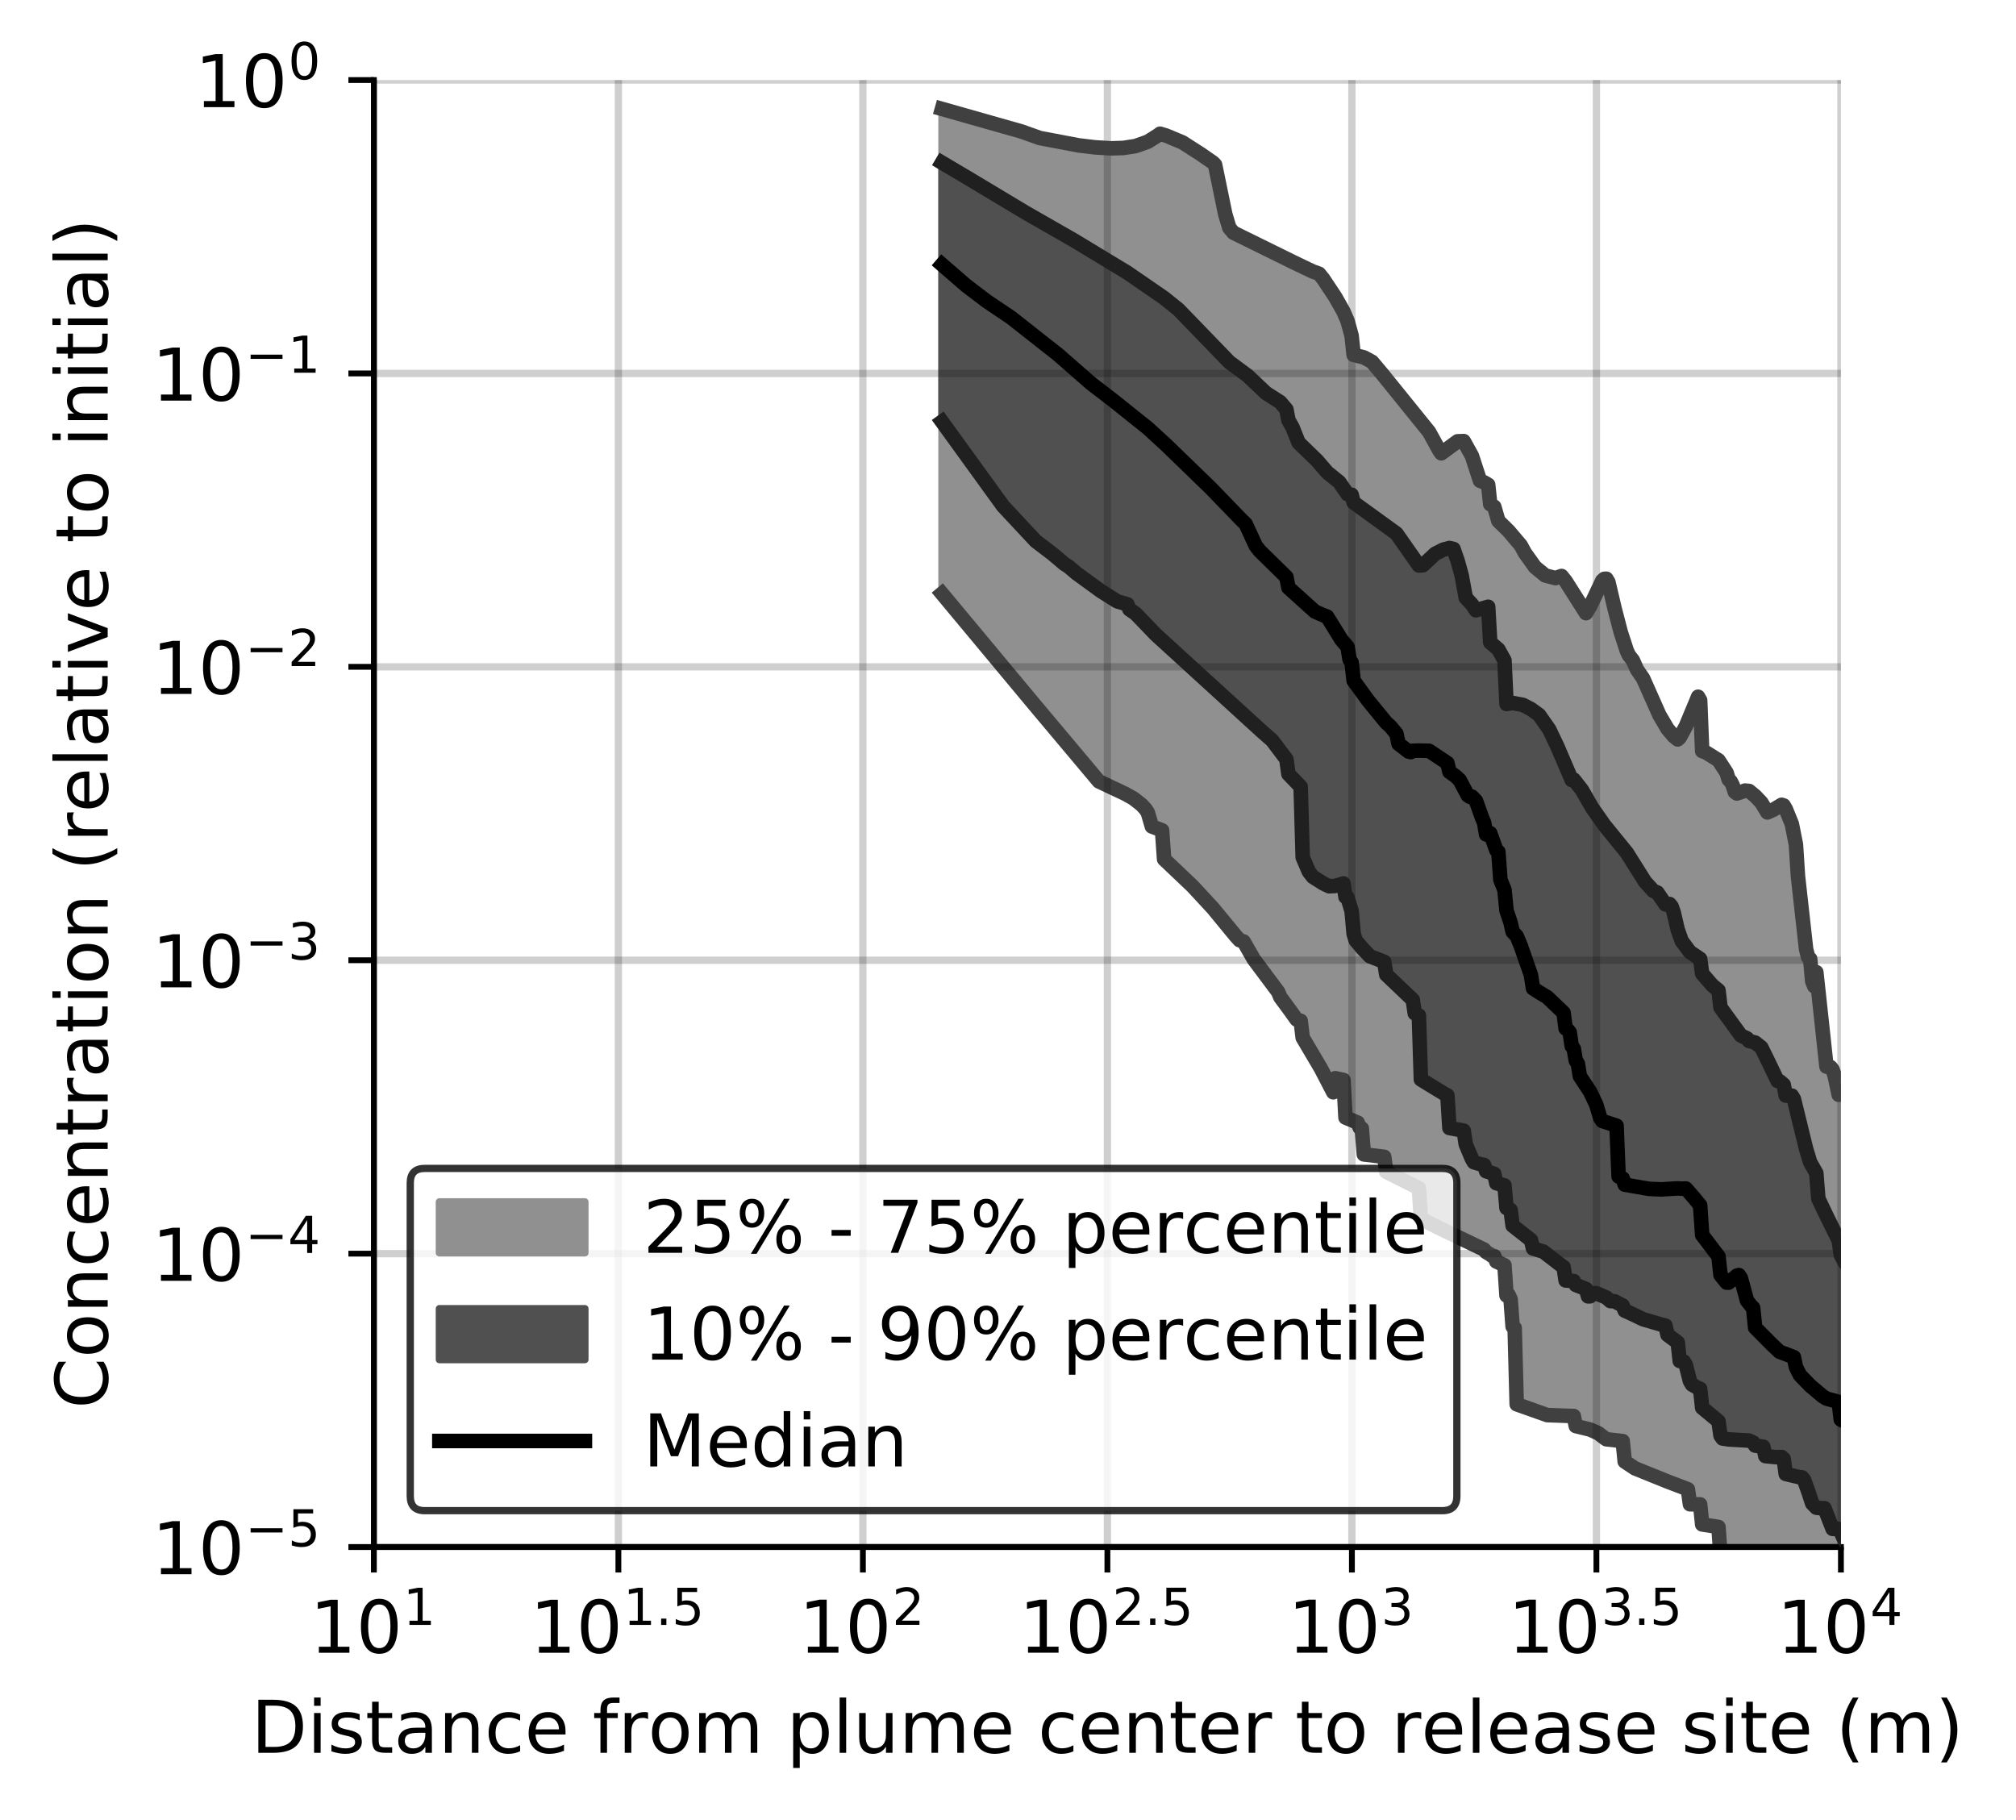 <?xml version="1.0" encoding="utf-8" standalone="no"?>
<!DOCTYPE svg PUBLIC "-//W3C//DTD SVG 1.1//EN"
  "http://www.w3.org/Graphics/SVG/1.1/DTD/svg11.dtd">
<!-- Created with matplotlib (https://matplotlib.org/) -->
<svg height="250.155pt" version="1.1" viewBox="0 0 277.037 250.155" width="277.037pt" xmlns="http://www.w3.org/2000/svg" xmlns:xlink="http://www.w3.org/1999/xlink">
 <defs>
  <style type="text/css">
*{stroke-linecap:butt;stroke-linejoin:round;}
  </style>
 </defs>
 <g id="figure_1">
  <g id="patch_1">
   <path d="M 0 250.155 
L 277.037 250.155 
L 277.037 0 
L 0 0 
z
" style="fill:#ffffff;"/>
  </g>
  <g id="axes_1">
   <g id="patch_2">
    <path d="M 51.378 212.599 
L 252.978 212.599 
L 252.978 10.999 
L 51.378 10.999 
z
" style="fill:#ffffff;"/>
   </g>
   <g id="PolyCollection_1">
    <defs>
     <path d="M 129.443 -235.187 
L 129.443 -168.586 
L 129.723 -168.253 
L 130.003 -167.919 
L 130.283 -167.576 
L 130.563 -167.232 
L 130.844 -166.889 
L 131.124 -166.552 
L 131.404 -166.215 
L 131.684 -165.878 
L 131.964 -165.541 
L 132.244 -165.204 
L 132.524 -164.867 
L 132.804 -164.53 
L 133.084 -164.196 
L 133.364 -163.863 
L 133.644 -163.529 
L 133.924 -163.195 
L 134.204 -162.861 
L 134.484 -162.527 
L 134.765 -162.195 
L 135.045 -161.864 
L 135.325 -161.533 
L 135.605 -161.201 
L 135.885 -160.866 
L 136.165 -160.526 
L 136.445 -160.188 
L 136.725 -159.851 
L 137.005 -159.513 
L 137.285 -159.176 
L 137.565 -158.838 
L 137.845 -158.501 
L 138.125 -158.165 
L 138.406 -157.83 
L 138.686 -157.494 
L 138.966 -157.159 
L 139.246 -156.823 
L 139.526 -156.489 
L 139.806 -156.155 
L 140.086 -155.822 
L 140.366 -155.488 
L 140.646 -155.148 
L 140.926 -154.808 
L 141.206 -154.469 
L 141.486 -154.129 
L 141.766 -153.79 
L 142.046 -153.452 
L 142.327 -153.114 
L 142.607 -152.776 
L 142.887 -152.439 
L 143.167 -152.102 
L 143.447 -151.766 
L 143.727 -151.431 
L 144.007 -151.095 
L 144.287 -150.761 
L 144.567 -150.419 
L 144.847 -150.078 
L 145.127 -149.737 
L 145.407 -149.398 
L 145.687 -149.058 
L 145.968 -148.719 
L 146.248 -148.381 
L 146.528 -148.043 
L 146.808 -147.706 
L 147.088 -147.369 
L 147.368 -147.033 
L 147.648 -146.696 
L 147.928 -146.353 
L 148.208 -146.012 
L 148.488 -145.673 
L 148.768 -145.333 
L 149.048 -144.996 
L 149.328 -144.659 
L 149.608 -144.324 
L 149.889 -143.99 
L 150.169 -143.656 
L 150.449 -143.324 
L 150.729 -142.985 
L 151.009 -142.774 
L 151.289 -142.651 
L 151.569 -142.528 
L 151.849 -142.405 
L 152.129 -142.282 
L 152.409 -142.157 
L 152.689 -142.031 
L 152.969 -141.903 
L 153.249 -141.771 
L 153.529 -141.639 
L 153.81 -141.498 
L 154.09 -141.357 
L 154.37 -141.208 
L 154.65 -141.057 
L 154.93 -140.926 
L 155.21 -140.767 
L 155.49 -140.602 
L 155.77 -140.421 
L 156.05 -140.228 
L 156.33 -140.026 
L 156.61 -139.799 
L 156.89 -139.548 
L 157.17 -139.264 
L 157.451 -138.924 
L 157.731 -138.49 
L 158.011 -137.453 
L 158.291 -136.576 
L 158.571 -136.472 
L 158.851 -136.367 
L 159.131 -136.263 
L 159.411 -136.16 
L 159.691 -136.05 
L 159.971 -132.083 
L 160.251 -131.827 
L 160.531 -131.571 
L 160.811 -131.316 
L 161.091 -131.061 
L 161.372 -130.806 
L 161.652 -130.551 
L 161.932 -130.283 
L 162.212 -130.014 
L 162.492 -129.744 
L 162.772 -129.473 
L 163.052 -129.203 
L 163.332 -128.931 
L 163.612 -128.644 
L 163.892 -128.357 
L 164.172 -128.069 
L 164.452 -127.78 
L 164.732 -127.492 
L 165.012 -127.195 
L 165.293 -126.888 
L 165.573 -126.581 
L 165.853 -126.274 
L 166.133 -125.966 
L 166.413 -125.655 
L 166.693 -125.329 
L 166.973 -125.002 
L 167.253 -124.674 
L 167.533 -124.347 
L 167.813 -124.018 
L 168.093 -123.676 
L 168.373 -123.335 
L 168.653 -122.992 
L 168.934 -122.649 
L 169.214 -122.299 
L 169.494 -121.941 
L 169.774 -121.583 
L 170.054 -121.224 
L 170.334 -120.959 
L 170.614 -120.905 
L 170.894 -120.773 
L 171.174 -120.258 
L 171.454 -119.744 
L 171.734 -119.231 
L 172.014 -118.723 
L 172.294 -118.33 
L 172.574 -117.95 
L 172.855 -117.563 
L 173.135 -117.167 
L 173.415 -116.754 
L 173.695 -116.39 
L 173.975 -116.033 
L 174.255 -115.677 
L 174.535 -115.315 
L 174.815 -114.948 
L 175.095 -114.581 
L 175.375 -114.208 
L 175.655 -113.829 
L 175.935 -113.129 
L 176.215 -112.782 
L 176.496 -112.399 
L 176.776 -112.02 
L 177.056 -111.625 
L 177.336 -111.231 
L 177.616 -110.821 
L 177.896 -110.403 
L 178.176 -110.05 
L 178.456 -109.963 
L 178.736 -109.872 
L 179.016 -107.557 
L 179.296 -107.102 
L 179.576 -106.643 
L 179.856 -106.179 
L 180.136 -105.711 
L 180.417 -105.238 
L 180.697 -104.763 
L 180.977 -104.278 
L 181.257 -103.789 
L 181.537 -103.289 
L 181.817 -102.778 
L 182.097 -102.259 
L 182.377 -101.723 
L 182.657 -101.179 
L 182.937 -100.624 
L 183.217 -100.051 
L 183.497 -101.982 
L 183.777 -101.927 
L 184.057 -101.866 
L 184.338 -101.803 
L 184.618 -101.74 
L 184.898 -96.58 
L 185.178 -96.463 
L 185.458 -96.355 
L 185.738 -96.247 
L 186.018 -96.111 
L 186.298 -95.994 
L 186.578 -95.877 
L 186.858 -95.176 
L 187.138 -95.078 
L 187.418 -91.516 
L 187.698 -91.49 
L 187.979 -91.461 
L 188.259 -91.43 
L 188.539 -91.399 
L 188.819 -91.367 
L 189.099 -91.332 
L 189.379 -91.297 
L 189.659 -91.262 
L 189.939 -91.222 
L 190.219 -91.182 
L 190.499 -89.127 
L 190.779 -88.983 
L 191.059 -88.84 
L 191.339 -88.697 
L 191.619 -88.556 
L 191.9 -88.414 
L 192.18 -88.274 
L 192.46 -88.134 
L 192.74 -87.995 
L 193.02 -87.856 
L 193.3 -87.717 
L 193.58 -87.577 
L 193.86 -87.437 
L 194.14 -87.297 
L 194.42 -87.156 
L 194.7 -87.015 
L 194.98 -86.876 
L 195.26 -82.671 
L 195.541 -82.515 
L 195.821 -82.367 
L 196.101 -82.218 
L 196.381 -82.077 
L 196.661 -81.935 
L 196.941 -81.798 
L 197.221 -81.663 
L 197.501 -81.529 
L 197.781 -81.397 
L 198.061 -81.267 
L 198.341 -81.138 
L 198.621 -81.009 
L 198.901 -80.881 
L 199.181 -80.753 
L 199.462 -80.623 
L 199.742 -80.493 
L 200.022 -80.361 
L 200.302 -80.228 
L 200.582 -80.093 
L 200.862 -79.957 
L 201.142 -79.818 
L 201.422 -79.676 
L 201.702 -79.534 
L 201.982 -79.391 
L 202.262 -79.248 
L 202.542 -79.108 
L 202.822 -78.969 
L 203.102 -78.833 
L 203.383 -78.698 
L 203.663 -78.566 
L 203.943 -78.434 
L 204.223 -78.098 
L 204.503 -77.975 
L 204.783 -77.76 
L 205.063 -77.549 
L 205.343 -77.535 
L 205.623 -76.795 
L 205.903 -76.656 
L 206.183 -76.525 
L 206.463 -76.402 
L 206.743 -76.283 
L 207.024 -72.119 
L 207.304 -72.222 
L 207.584 -71.614 
L 207.864 -67.861 
L 208.144 -67.663 
L 208.424 -57.18 
L 208.704 -57.073 
L 208.984 -56.967 
L 209.264 -56.858 
L 209.544 -56.75 
L 209.824 -56.641 
L 210.104 -56.532 
L 210.384 -56.424 
L 210.664 -56.317 
L 210.945 -56.21 
L 211.225 -56.103 
L 211.505 -55.996 
L 211.785 -55.889 
L 212.065 -55.781 
L 212.345 -55.7 
L 212.625 -55.688 
L 212.905 -55.676 
L 213.185 -55.664 
L 213.465 -55.651 
L 213.745 -55.639 
L 214.025 -55.627 
L 214.305 -55.614 
L 214.586 -55.602 
L 214.866 -55.589 
L 215.146 -55.578 
L 215.426 -55.574 
L 215.706 -55.57 
L 215.986 -55.565 
L 216.266 -55.561 
L 216.546 -54.185 
L 216.826 -54.131 
L 217.106 -54.075 
L 217.386 -54.017 
L 217.666 -53.953 
L 217.946 -53.882 
L 218.226 -53.799 
L 218.507 -53.704 
L 218.787 -53.594 
L 219.067 -53.483 
L 219.347 -53.356 
L 219.627 -53.207 
L 219.907 -53.033 
L 220.187 -52.823 
L 220.467 -52.565 
L 220.747 -52.367 
L 221.027 -52.329 
L 221.307 -52.284 
L 221.587 -52.23 
L 221.867 -52.187 
L 222.147 -52.17 
L 222.428 -52.152 
L 222.708 -52.134 
L 222.988 -52.117 
L 223.268 -49.312 
L 223.548 -49.099 
L 223.828 -48.896 
L 224.108 -48.71 
L 224.388 -48.538 
L 224.668 -48.375 
L 224.948 -48.255 
L 225.228 -48.144 
L 225.508 -48.036 
L 225.788 -47.927 
L 226.069 -47.817 
L 226.349 -47.704 
L 226.629 -47.591 
L 226.909 -47.479 
L 227.189 -47.366 
L 227.469 -47.249 
L 227.749 -47.13 
L 228.029 -47.013 
L 228.309 -46.898 
L 228.589 -46.784 
L 228.869 -46.673 
L 229.149 -46.564 
L 229.429 -46.458 
L 229.709 -46.354 
L 229.99 -46.251 
L 230.27 -46.148 
L 230.55 -46.044 
L 230.83 -45.939 
L 231.11 -45.833 
L 231.39 -45.724 
L 231.67 -45.612 
L 231.95 -45.497 
L 232.23 -43.437 
L 232.51 -43.433 
L 232.79 -43.43 
L 233.07 -43.426 
L 233.35 -43.423 
L 233.631 -43.42 
L 233.911 -40.665 
L 234.191 -40.632 
L 234.471 -40.596 
L 234.751 -40.556 
L 235.031 -40.513 
L 235.311 -40.467 
L 235.591 -40.418 
L 235.871 -40.366 
L 236.151 -40.316 
L 236.431 -36.262 
L 236.711 -36.262 
L 236.991 -36.262 
L 237.271 -36.262 
L 237.552 -36.262 
L 237.832 -36.262 
L 238.112 -36.262 
L 238.392 -36.014 
L 238.672 -35.712 
L 238.952 -35.461 
L 239.232 -35.243 
L 239.512 -35.142 
L 239.792 -35.122 
L 240.072 -35.102 
L 240.352 -35.084 
L 240.632 -35.066 
L 240.912 -35.049 
L 241.192 -35.032 
L 241.473 -35.014 
L 241.753 -33.197 
L 242.033 -33.034 
L 242.313 -32.864 
L 242.593 -32.685 
L 242.873 -32.499 
L 243.153 -32.305 
L 243.433 -32.106 
L 243.713 -31.9 
L 243.993 -31.683 
L 244.273 -31.456 
L 244.553 -31.214 
L 244.833 -30.945 
L 245.114 -30.626 
L 245.394 -30.179 
L 245.674 -29.65 
L 245.954 -29.552 
L 246.234 -29.504 
L 246.514 -29.48 
L 246.794 -29.48 
L 247.074 -29.48 
L 247.354 -29.48 
L 247.634 -29.48 
L 247.914 -29.48 
L 248.194 -29.48 
L 248.474 -29.48 
L 248.754 -29.48 
L 249.035 -29.48 
L 249.315 -29.48 
L 249.595 -29.48 
L 249.875 -29.48 
L 250.155 -29.48 
L 250.435 -29.48 
L 250.715 -29.48 
L 250.995 -29.48 
L 251.275 -29.48 
L 251.555 -29.48 
L 251.835 -29.48 
L 252.115 -29.48 
L 252.395 -29.48 
L 252.675 -29.48 
L 252.956 -29.48 
L 253.236 -29.48 
L 253.516 -29.48 
L 253.796 -29.017 
L 254.076 -28.522 
L 254.356 -28.034 
L 254.636 -27.556 
L 254.916 -27.203 
L 255.196 -27.155 
L 255.476 -27.108 
L 255.756 -27.063 
L 256.036 -27.019 
L 256.316 -27.008 
L 256.597 -27.008 
L 256.877 -27.008 
L 257.157 -27.008 
L 257.437 -27.008 
L 257.717 -27.008 
L 257.997 -27.008 
L 258.277 -26.799 
L 258.557 -26.301 
L 258.837 -25.808 
L 259.117 -25.315 
L 259.397 -25.095 
L 259.677 -25.041 
L 259.957 -24.987 
L 260.237 -24.934 
L 260.518 -24.883 
L 260.798 -24.835 
L 261.078 -24.8 
L 261.358 -24.8 
L 261.638 -24.8 
L 261.918 -24.8 
L 262.198 -24.8 
L 262.478 -24.8 
L 262.758 -24.8 
L 263.038 -24.8 
L 263.318 -24.8 
L 263.598 -24.8 
L 263.878 -24.8 
L 264.159 -24.8 
L 264.439 -24.8 
L 264.719 -24.8 
L 264.999 -24.8 
L 265.279 -24.8 
L 265.559 -23.961 
L 265.839 -23.082 
L 266.119 -22.252 
L 266.399 -21.808 
L 266.679 -21.808 
L 266.959 -21.808 
L 267.239 -21.808 
L 267.519 -21.808 
L 267.799 -21.808 
L 268.08 -21.808 
L 268.36 -21.808 
L 268.64 -21.808 
L 268.92 -21.808 
L 269.2 -21.808 
L 269.48 -21.808 
L 269.76 -21.808 
L 270.04 -21.808 
L 270.32 -21.808 
L 270.6 -21.63 
L 270.88 -21.63 
L 271.16 -21.63 
L 271.44 -21.63 
L 271.72 -21.63 
L 272.001 -21.63 
L 272.281 -21.63 
L 272.561 -21.63 
L 272.841 -21.63 
L 273.121 -21.528 
L 273.401 -21.471 
L 273.681 -21.439 
L 273.961 -21.439 
L 274.241 -21.439 
L 274.521 -21.439 
L 274.801 -21.439 
L 275.081 -21.029 
L 275.361 -20.619 
L 275.642 -20.548 
L 275.922 -20.41 
L 276.202 -19.837 
L 276.482 -19.316 
L 276.762 -19.039 
L 277.042 -18.782 
L 277.322 -18.127 
L 277.602 -17.986 
L 277.882 -17.848 
L 278.162 -17.71 
L 278.442 -17.57 
L 278.722 -17.434 
L 279.002 -17.302 
L 279.282 -17.165 
L 279.563 -17.027 
L 279.843 -16.888 
L 280.123 -16.748 
L 280.403 -16.604 
L 280.683 -16.443 
L 280.963 -16.262 
L 281.243 -16.055 
L 281.523 -15.814 
L 281.803 -15.535 
L 282.083 -15.211 
L 282.363 -14.821 
L 282.643 -14.481 
L 282.923 -14.481 
L 283.204 -14.481 
L 283.484 -14.481 
L 283.764 -14.481 
L 284.044 -14.481 
L 284.324 -14.481 
L 284.604 -14.481 
L 284.884 -14.481 
L 285.164 -14.481 
L 285.444 -14.472 
L 285.724 -14.194 
L 286.004 -14.194 
L 286.284 -14.194 
L 286.564 -14.194 
L 286.844 -14.194 
L 287.125 -14.194 
L 287.405 -14.194 
L 287.685 -14.194 
L 287.965 -14.194 
L 288.245 -14.194 
L 288.525 -14.194 
L 288.805 -14.194 
L 289.085 -12.362 
L 289.365 -12.362 
L 289.645 -12.362 
L 289.925 -12.362 
L 290.205 -12.362 
L 290.485 -12.362 
L 290.485 -60.447 
L 290.485 -60.447 
L 290.205 -60.447 
L 289.925 -60.447 
L 289.645 -60.447 
L 289.365 -60.447 
L 289.085 -60.447 
L 288.805 -60.447 
L 288.525 -60.958 
L 288.245 -61.538 
L 287.965 -61.996 
L 287.685 -62.397 
L 287.405 -62.732 
L 287.125 -63.125 
L 286.844 -63.477 
L 286.564 -63.688 
L 286.284 -63.734 
L 286.004 -63.783 
L 285.724 -63.826 
L 285.444 -63.866 
L 285.164 -63.9 
L 284.884 -63.9 
L 284.604 -63.9 
L 284.324 -63.9 
L 284.044 -63.9 
L 283.764 -63.9 
L 283.484 -63.9 
L 283.204 -63.9 
L 282.923 -63.9 
L 282.643 -63.9 
L 282.363 -63.9 
L 282.083 -63.9 
L 281.803 -63.9 
L 281.523 -63.9 
L 281.243 -63.9 
L 280.963 -63.9 
L 280.683 -63.9 
L 280.403 -63.9 
L 280.123 -63.9 
L 279.843 -63.9 
L 279.563 -63.9 
L 279.282 -63.9 
L 279.002 -63.9 
L 278.722 -64.273 
L 278.442 -65.778 
L 278.162 -66.221 
L 277.882 -66.429 
L 277.602 -66.635 
L 277.322 -66.828 
L 277.042 -66.875 
L 276.762 -66.875 
L 276.482 -66.852 
L 276.202 -67.105 
L 275.922 -67.46 
L 275.642 -67.821 
L 275.361 -68.185 
L 275.081 -68.543 
L 274.801 -70.835 
L 274.521 -73.379 
L 274.241 -74.29 
L 273.961 -74.381 
L 273.681 -74.461 
L 273.401 -74.532 
L 273.121 -74.579 
L 272.841 -74.629 
L 272.561 -74.728 
L 272.281 -74.84 
L 272.001 -74.898 
L 271.72 -74.883 
L 271.44 -74.848 
L 271.16 -74.809 
L 270.88 -75.044 
L 270.6 -75.64 
L 270.32 -76.271 
L 270.04 -76.947 
L 269.76 -77.686 
L 269.48 -78.472 
L 269.2 -79.264 
L 268.92 -79.903 
L 268.64 -80.549 
L 268.36 -81.196 
L 268.08 -81.851 
L 267.799 -82.531 
L 267.519 -83.247 
L 267.239 -83.99 
L 266.959 -84.752 
L 266.679 -85.527 
L 266.399 -86.083 
L 266.119 -86.248 
L 265.839 -86.436 
L 265.559 -86.626 
L 265.279 -86.809 
L 264.999 -87.342 
L 264.719 -88.415 
L 264.439 -89.63 
L 264.159 -90.642 
L 263.878 -91.59 
L 263.598 -92.482 
L 263.318 -93.269 
L 263.038 -93.88 
L 262.758 -94.357 
L 262.478 -94.773 
L 262.198 -95.119 
L 261.918 -95.491 
L 261.638 -96.074 
L 261.358 -96.719 
L 261.078 -97.421 
L 260.798 -98.202 
L 260.518 -99.022 
L 260.237 -99.633 
L 259.957 -99.53 
L 259.677 -99.393 
L 259.397 -99.185 
L 259.117 -98.975 
L 258.837 -98.773 
L 258.557 -98.585 
L 258.277 -98.397 
L 257.997 -98.236 
L 257.717 -98.079 
L 257.437 -97.94 
L 257.157 -97.81 
L 256.877 -98.099 
L 256.597 -98.604 
L 256.316 -98.876 
L 256.036 -99.121 
L 255.756 -99.505 
L 255.476 -99.993 
L 255.196 -100.652 
L 254.916 -101.488 
L 254.636 -102.314 
L 254.356 -102.9 
L 254.076 -102.908 
L 253.796 -102.05 
L 253.516 -101.312 
L 253.236 -100.654 
L 252.956 -100.035 
L 252.675 -99.703 
L 252.395 -101.108 
L 252.115 -102.333 
L 251.835 -103.154 
L 251.555 -103.514 
L 251.275 -103.519 
L 250.995 -103.581 
L 250.715 -105.612 
L 250.435 -107.997 
L 250.155 -110.781 
L 249.875 -114.016 
L 249.595 -116.56 
L 249.315 -114.624 
L 249.035 -115.312 
L 248.754 -118.375 
L 248.474 -118.623 
L 248.194 -119.705 
L 247.914 -122.251 
L 247.634 -124.755 
L 247.354 -127.249 
L 247.074 -129.746 
L 246.794 -134.093 
L 246.514 -135.42 
L 246.234 -136.919 
L 245.954 -137.832 
L 245.674 -138.283 
L 245.394 -138.987 
L 245.114 -139.464 
L 244.833 -139.561 
L 244.553 -139.42 
L 244.273 -139.24 
L 243.993 -139.056 
L 243.713 -138.889 
L 243.433 -138.735 
L 243.153 -138.606 
L 242.873 -138.511 
L 242.593 -138.972 
L 242.313 -139.481 
L 242.033 -139.887 
L 241.753 -140.216 
L 241.473 -140.503 
L 241.192 -140.767 
L 240.912 -141.023 
L 240.632 -141.268 
L 240.352 -141.461 
L 240.072 -141.526 
L 239.792 -141.51 
L 239.512 -141.424 
L 239.232 -141.296 
L 238.952 -141.179 
L 238.672 -141.114 
L 238.392 -141.332 
L 238.112 -142.229 
L 237.832 -142.771 
L 237.552 -143.032 
L 237.271 -143.961 
L 236.991 -144.546 
L 236.711 -144.926 
L 236.431 -145.268 
L 236.151 -145.683 
L 235.871 -146.048 
L 235.591 -146.181 
L 235.311 -146.297 
L 235.031 -146.43 
L 234.751 -146.57 
L 234.471 -146.729 
L 234.191 -146.881 
L 233.911 -146.944 
L 233.631 -153.919 
L 233.35 -154.408 
L 233.07 -153.709 
L 232.79 -153.026 
L 232.51 -152.335 
L 232.23 -151.677 
L 231.95 -150.973 
L 231.67 -150.356 
L 231.39 -149.784 
L 231.11 -149.274 
L 230.83 -148.801 
L 230.55 -148.543 
L 230.27 -148.724 
L 229.99 -148.999 
L 229.709 -149.281 
L 229.429 -149.62 
L 229.149 -149.996 
L 228.869 -150.374 
L 228.589 -150.86 
L 228.309 -151.375 
L 228.029 -151.894 
L 227.749 -152.482 
L 227.469 -153.086 
L 227.189 -153.694 
L 226.909 -154.306 
L 226.629 -154.921 
L 226.349 -155.572 
L 226.069 -156.27 
L 225.788 -156.934 
L 225.508 -157.456 
L 225.228 -157.795 
L 224.948 -158.156 
L 224.668 -158.736 
L 224.388 -159.409 
L 224.108 -159.799 
L 223.828 -160.132 
L 223.548 -160.74 
L 223.268 -161.451 
L 222.988 -162.392 
L 222.708 -163.329 
L 222.428 -164.266 
L 222.147 -165.35 
L 221.867 -166.565 
L 221.587 -167.696 
L 221.307 -168.811 
L 221.027 -170.15 
L 220.747 -170.624 
L 220.467 -170.61 
L 220.187 -170.362 
L 219.907 -169.842 
L 219.627 -169.248 
L 219.347 -168.615 
L 219.067 -167.989 
L 218.787 -167.408 
L 218.507 -166.828 
L 218.226 -166.315 
L 217.946 -165.89 
L 217.666 -166.147 
L 217.386 -166.607 
L 217.106 -167.068 
L 216.826 -167.532 
L 216.546 -167.997 
L 216.266 -168.464 
L 215.986 -168.928 
L 215.706 -169.393 
L 215.426 -169.856 
L 215.146 -170.305 
L 214.866 -170.726 
L 214.586 -171.003 
L 214.305 -170.928 
L 214.025 -170.821 
L 213.745 -170.712 
L 213.465 -170.715 
L 213.185 -170.806 
L 212.905 -170.897 
L 212.625 -170.987 
L 212.345 -171.078 
L 212.065 -171.248 
L 211.785 -171.492 
L 211.505 -171.736 
L 211.225 -171.98 
L 210.945 -172.225 
L 210.664 -172.526 
L 210.384 -172.939 
L 210.104 -173.354 
L 209.824 -173.769 
L 209.544 -174.184 
L 209.264 -174.613 
L 208.984 -175.215 
L 208.704 -175.651 
L 208.424 -175.96 
L 208.144 -176.268 
L 207.864 -176.577 
L 207.584 -176.885 
L 207.304 -177.194 
L 207.024 -177.502 
L 206.743 -177.8 
L 206.463 -178.058 
L 206.183 -178.314 
L 205.903 -178.569 
L 205.623 -179.295 
L 205.343 -180.514 
L 205.063 -180.713 
L 204.783 -180.879 
L 204.503 -183.542 
L 204.223 -183.706 
L 203.943 -183.868 
L 203.663 -184.03 
L 203.383 -184.088 
L 203.102 -184.815 
L 202.822 -185.756 
L 202.542 -186.636 
L 202.262 -187.517 
L 201.982 -188.161 
L 201.702 -188.622 
L 201.422 -189.082 
L 201.142 -189.539 
L 200.862 -189.603 
L 200.582 -189.553 
L 200.302 -189.509 
L 200.022 -189.478 
L 199.742 -189.272 
L 199.462 -189.013 
L 199.181 -188.786 
L 198.901 -188.559 
L 198.621 -188.305 
L 198.341 -188.076 
L 198.061 -187.861 
L 197.781 -188.257 
L 197.501 -188.733 
L 197.221 -189.219 
L 196.941 -189.705 
L 196.661 -190.253 
L 196.381 -190.802 
L 196.101 -191.335 
L 195.821 -191.664 
L 195.541 -191.992 
L 195.26 -192.321 
L 194.98 -192.653 
L 194.7 -192.987 
L 194.42 -193.32 
L 194.14 -193.653 
L 193.86 -193.987 
L 193.58 -194.325 
L 193.3 -194.663 
L 193.02 -195.001 
L 192.74 -195.339 
L 192.46 -195.678 
L 192.18 -196.02 
L 191.9 -196.362 
L 191.619 -196.704 
L 191.339 -197.046 
L 191.059 -197.391 
L 190.779 -197.737 
L 190.499 -198.082 
L 190.219 -198.427 
L 189.939 -198.771 
L 189.659 -199.112 
L 189.379 -199.452 
L 189.099 -199.793 
L 188.819 -200.133 
L 188.539 -200.438 
L 188.259 -200.59 
L 187.979 -200.741 
L 187.698 -200.893 
L 187.418 -201.045 
L 187.138 -201.188 
L 186.858 -201.238 
L 186.578 -201.288 
L 186.298 -201.337 
L 186.018 -201.387 
L 185.738 -204.014 
L 185.458 -205.19 
L 185.178 -206.04 
L 184.898 -206.734 
L 184.618 -207.343 
L 184.338 -207.898 
L 184.057 -208.39 
L 183.777 -208.866 
L 183.497 -209.328 
L 183.217 -209.773 
L 182.937 -210.209 
L 182.657 -210.634 
L 182.377 -211.05 
L 182.097 -211.462 
L 181.817 -211.857 
L 181.537 -212.252 
L 181.257 -212.543 
L 180.977 -212.642 
L 180.697 -212.742 
L 180.417 -212.84 
L 180.136 -212.937 
L 179.856 -213.034 
L 179.576 -213.167 
L 179.296 -213.314 
L 179.016 -213.461 
L 178.736 -213.607 
L 178.456 -213.753 
L 178.176 -213.897 
L 177.896 -214.042 
L 177.616 -214.187 
L 177.336 -214.33 
L 177.056 -214.473 
L 176.776 -214.615 
L 176.496 -214.758 
L 176.215 -214.899 
L 175.935 -215.038 
L 175.655 -215.177 
L 175.375 -215.317 
L 175.095 -215.456 
L 174.815 -215.595 
L 174.535 -215.732 
L 174.255 -215.869 
L 173.975 -216.006 
L 173.695 -216.143 
L 173.415 -216.28 
L 173.135 -216.414 
L 172.855 -216.548 
L 172.574 -216.685 
L 172.294 -216.822 
L 172.014 -216.959 
L 171.734 -217.096 
L 171.454 -217.232 
L 171.174 -217.368 
L 170.894 -217.503 
L 170.614 -217.639 
L 170.334 -217.775 
L 170.054 -217.91 
L 169.774 -218.045 
L 169.494 -218.18 
L 169.214 -218.439 
L 168.934 -218.844 
L 168.653 -219.778 
L 168.373 -220.719 
L 168.093 -221.66 
L 167.813 -223.043 
L 167.533 -224.551 
L 167.253 -226.06 
L 166.973 -227.519 
L 166.693 -227.806 
L 166.413 -228.006 
L 166.133 -228.206 
L 165.853 -228.406 
L 165.573 -228.606 
L 165.293 -228.79 
L 165.012 -228.973 
L 164.732 -229.156 
L 164.452 -229.34 
L 164.172 -229.523 
L 163.892 -229.707 
L 163.612 -229.89 
L 163.332 -230.073 
L 163.052 -230.256 
L 162.772 -230.422 
L 162.492 -230.588 
L 162.212 -230.732 
L 161.932 -230.856 
L 161.652 -230.981 
L 161.372 -231.096 
L 161.091 -231.203 
L 160.811 -231.31 
L 160.531 -231.417 
L 160.251 -231.524 
L 159.971 -231.628 
L 159.691 -231.72 
L 159.411 -231.78 
L 159.131 -231.563 
L 158.851 -231.308 
L 158.571 -231.151 
L 158.291 -230.995 
L 158.011 -230.838 
L 157.731 -230.682 
L 157.451 -230.526 
L 157.17 -230.426 
L 156.89 -230.342 
L 156.61 -230.258 
L 156.33 -230.172 
L 156.05 -230.086 
L 155.77 -229.999 
L 155.49 -229.957 
L 155.21 -229.924 
L 154.93 -229.89 
L 154.65 -229.857 
L 154.37 -229.823 
L 154.09 -229.789 
L 153.81 -229.756 
L 153.529 -229.758 
L 153.249 -229.763 
L 152.969 -229.767 
L 152.689 -229.771 
L 152.409 -229.776 
L 152.129 -229.78 
L 151.849 -229.784 
L 151.569 -229.789 
L 151.289 -229.816 
L 151.009 -229.848 
L 150.729 -229.88 
L 150.449 -229.91 
L 150.169 -229.938 
L 149.889 -229.967 
L 149.608 -229.996 
L 149.328 -230.024 
L 149.048 -230.053 
L 148.768 -230.084 
L 148.488 -230.132 
L 148.208 -230.179 
L 147.928 -230.226 
L 147.648 -230.274 
L 147.368 -230.321 
L 147.088 -230.369 
L 146.808 -230.416 
L 146.528 -230.463 
L 146.248 -230.511 
L 145.968 -230.558 
L 145.687 -230.605 
L 145.407 -230.657 
L 145.127 -230.716 
L 144.847 -230.775 
L 144.567 -230.834 
L 144.287 -230.893 
L 144.007 -230.952 
L 143.727 -231.012 
L 143.447 -231.071 
L 143.167 -231.13 
L 142.887 -231.189 
L 142.607 -231.248 
L 142.327 -231.308 
L 142.046 -231.419 
L 141.766 -231.531 
L 141.486 -231.642 
L 141.206 -231.753 
L 140.926 -231.865 
L 140.646 -231.976 
L 140.366 -232.088 
L 140.086 -232.199 
L 139.806 -232.31 
L 139.526 -232.41 
L 139.246 -232.489 
L 138.966 -232.566 
L 138.686 -232.643 
L 138.406 -232.72 
L 138.125 -232.798 
L 137.845 -232.875 
L 137.565 -232.952 
L 137.285 -233.029 
L 137.005 -233.106 
L 136.725 -233.183 
L 136.445 -233.26 
L 136.165 -233.337 
L 135.885 -233.414 
L 135.605 -233.491 
L 135.325 -233.568 
L 135.045 -233.645 
L 134.765 -233.722 
L 134.484 -233.8 
L 134.204 -233.877 
L 133.924 -233.954 
L 133.644 -234.031 
L 133.364 -234.108 
L 133.084 -234.185 
L 132.804 -234.262 
L 132.524 -234.339 
L 132.244 -234.416 
L 131.964 -234.493 
L 131.684 -234.57 
L 131.404 -234.647 
L 131.124 -234.724 
L 130.844 -234.802 
L 130.563 -234.879 
L 130.283 -234.956 
L 130.003 -235.033 
L 129.723 -235.11 
L 129.443 -235.187 
z
" id="me55dc5bee7" style="stroke:#909090;"/>
    </defs>
    <g clip-path="url(#p51df032e5a)">
     <use style="fill:#909090;stroke:#909090;" x="0" xlink:href="#me55dc5bee7" y="250.155"/>
    </g>
   </g>
   <g id="PolyCollection_2">
    <defs>
     <path d="M 129.443 -227.799 
L 129.443 -192.214 
L 129.723 -191.821 
L 130.003 -191.428 
L 130.283 -191.033 
L 130.563 -190.634 
L 130.844 -190.236 
L 131.124 -189.837 
L 131.404 -189.438 
L 131.684 -189.039 
L 131.964 -188.641 
L 132.244 -188.242 
L 132.524 -187.843 
L 132.804 -187.452 
L 133.084 -187.063 
L 133.364 -186.675 
L 133.644 -186.286 
L 133.924 -185.898 
L 134.204 -185.51 
L 134.484 -185.121 
L 134.765 -184.733 
L 135.045 -184.344 
L 135.325 -183.956 
L 135.605 -183.568 
L 135.885 -183.179 
L 136.165 -182.791 
L 136.445 -182.402 
L 136.725 -182.017 
L 137.005 -181.645 
L 137.285 -181.273 
L 137.565 -180.908 
L 137.845 -180.602 
L 138.125 -180.295 
L 138.406 -179.989 
L 138.686 -179.682 
L 138.966 -179.376 
L 139.246 -179.069 
L 139.526 -178.763 
L 139.806 -178.456 
L 140.086 -178.15 
L 140.366 -177.845 
L 140.646 -177.542 
L 140.926 -177.239 
L 141.206 -176.935 
L 141.486 -176.64 
L 141.766 -176.358 
L 142.046 -176.075 
L 142.327 -175.799 
L 142.607 -175.57 
L 142.887 -175.341 
L 143.167 -175.111 
L 143.447 -174.903 
L 143.727 -174.701 
L 144.007 -174.499 
L 144.287 -174.297 
L 144.567 -174.094 
L 144.847 -173.89 
L 145.127 -173.689 
L 145.407 -173.455 
L 145.687 -173.154 
L 145.968 -172.853 
L 146.248 -172.67 
L 146.528 -172.516 
L 146.808 -172.322 
L 147.088 -172.055 
L 147.368 -171.8 
L 147.648 -171.587 
L 147.928 -171.373 
L 148.208 -171.16 
L 148.488 -170.955 
L 148.768 -170.752 
L 149.048 -170.549 
L 149.328 -170.346 
L 149.608 -170.143 
L 149.889 -169.94 
L 150.169 -169.737 
L 150.449 -169.534 
L 150.729 -169.328 
L 151.009 -169.122 
L 151.289 -168.927 
L 151.569 -168.742 
L 151.849 -168.557 
L 152.129 -168.372 
L 152.409 -168.187 
L 152.689 -167.998 
L 152.969 -167.818 
L 153.249 -167.667 
L 153.529 -167.516 
L 153.81 -167.424 
L 154.09 -167.352 
L 154.37 -167.279 
L 154.65 -167.206 
L 154.93 -167.105 
L 155.21 -166.409 
L 155.49 -166.239 
L 155.77 -166.07 
L 156.05 -165.836 
L 156.33 -165.533 
L 156.61 -165.229 
L 156.89 -164.926 
L 157.17 -164.623 
L 157.451 -164.318 
L 157.731 -164.01 
L 158.011 -163.711 
L 158.291 -163.451 
L 158.571 -163.191 
L 158.851 -162.931 
L 159.131 -162.672 
L 159.411 -162.421 
L 159.691 -162.166 
L 159.971 -161.91 
L 160.251 -161.653 
L 160.531 -161.397 
L 160.811 -161.142 
L 161.091 -160.891 
L 161.372 -160.638 
L 161.652 -160.384 
L 161.932 -160.131 
L 162.212 -159.877 
L 162.492 -159.621 
L 162.772 -159.363 
L 163.052 -159.105 
L 163.332 -158.846 
L 163.612 -158.588 
L 163.892 -158.328 
L 164.172 -158.065 
L 164.452 -157.803 
L 164.732 -157.541 
L 165.012 -157.279 
L 165.293 -157.016 
L 165.573 -156.75 
L 165.853 -156.486 
L 166.133 -156.222 
L 166.413 -155.958 
L 166.693 -155.692 
L 166.973 -155.424 
L 167.253 -155.16 
L 167.533 -154.897 
L 167.813 -154.632 
L 168.093 -154.364 
L 168.373 -154.099 
L 168.653 -153.843 
L 168.934 -153.585 
L 169.214 -153.325 
L 169.494 -153.064 
L 169.774 -152.812 
L 170.054 -152.561 
L 170.334 -152.308 
L 170.614 -152.055 
L 170.894 -151.807 
L 171.174 -151.563 
L 171.454 -151.318 
L 171.734 -151.073 
L 172.014 -150.831 
L 172.294 -150.593 
L 172.574 -150.355 
L 172.855 -150.114 
L 173.135 -149.876 
L 173.415 -149.642 
L 173.695 -149.403 
L 173.975 -149.163 
L 174.255 -148.928 
L 174.535 -148.687 
L 174.815 -148.411 
L 175.095 -148.053 
L 175.375 -147.694 
L 175.655 -147.329 
L 175.935 -146.96 
L 176.215 -146.586 
L 176.496 -146.208 
L 176.776 -145.819 
L 177.056 -143.785 
L 177.336 -143.501 
L 177.616 -143.211 
L 177.896 -142.918 
L 178.176 -142.621 
L 178.456 -142.323 
L 178.736 -142.04 
L 179.016 -132.349 
L 179.296 -131.631 
L 179.576 -130.855 
L 179.856 -130.381 
L 180.136 -129.957 
L 180.417 -129.658 
L 180.697 -129.458 
L 180.977 -129.278 
L 181.257 -129.104 
L 181.537 -128.932 
L 181.817 -128.77 
L 182.097 -128.607 
L 182.377 -128.471 
L 182.657 -128.364 
L 182.937 -128.355 
L 183.217 -128.38 
L 183.497 -128.407 
L 183.777 -128.469 
L 184.057 -128.544 
L 184.338 -128.639 
L 184.618 -128.75 
L 184.898 -126.903 
L 185.178 -126.811 
L 185.458 -125.84 
L 185.738 -124.938 
L 186.018 -121.84 
L 186.298 -120.923 
L 186.578 -120.535 
L 186.858 -120.231 
L 187.138 -119.916 
L 187.418 -119.595 
L 187.698 -119.286 
L 187.979 -119.008 
L 188.259 -118.74 
L 188.539 -118.615 
L 188.819 -118.489 
L 189.099 -118.361 
L 189.379 -118.263 
L 189.659 -118.168 
L 189.939 -118.073 
L 190.219 -117.977 
L 190.499 -116.226 
L 190.779 -115.947 
L 191.059 -115.668 
L 191.339 -115.389 
L 191.619 -115.117 
L 191.9 -114.845 
L 192.18 -114.58 
L 192.46 -114.321 
L 192.74 -114.06 
L 193.02 -113.81 
L 193.3 -113.556 
L 193.58 -113.299 
L 193.86 -113.04 
L 194.14 -112.755 
L 194.42 -110.903 
L 194.7 -110.753 
L 194.98 -110.604 
L 195.26 -101.81 
L 195.541 -101.632 
L 195.821 -101.454 
L 196.101 -101.273 
L 196.381 -101.087 
L 196.661 -100.901 
L 196.941 -100.713 
L 197.221 -100.518 
L 197.501 -100.354 
L 197.781 -100.205 
L 198.061 -100.056 
L 198.341 -99.893 
L 198.621 -99.758 
L 198.901 -99.626 
L 199.181 -95.141 
L 199.462 -95.09 
L 199.742 -95.039 
L 200.022 -94.988 
L 200.302 -94.936 
L 200.582 -94.884 
L 200.862 -94.832 
L 201.142 -94.78 
L 201.422 -92.911 
L 201.702 -92.165 
L 201.982 -91.525 
L 202.262 -90.911 
L 202.542 -90.439 
L 202.822 -90.316 
L 203.102 -90.247 
L 203.383 -90.186 
L 203.663 -90.125 
L 203.943 -90.065 
L 204.223 -89.2 
L 204.503 -89.112 
L 204.783 -89.024 
L 205.063 -88.936 
L 205.343 -88.847 
L 205.623 -87.556 
L 205.903 -87.483 
L 206.183 -87.408 
L 206.463 -87.333 
L 206.743 -87.258 
L 207.024 -84.145 
L 207.304 -84.014 
L 207.584 -83.882 
L 207.864 -81.727 
L 208.144 -81.513 
L 208.424 -81.298 
L 208.704 -81.083 
L 208.984 -80.866 
L 209.264 -80.647 
L 209.544 -80.426 
L 209.824 -80.202 
L 210.104 -79.976 
L 210.384 -79.747 
L 210.664 -78.587 
L 210.945 -78.45 
L 211.225 -78.426 
L 211.505 -78.385 
L 211.785 -78.241 
L 212.065 -78.17 
L 212.345 -77.942 
L 212.625 -77.707 
L 212.905 -77.465 
L 213.185 -77.217 
L 213.465 -76.957 
L 213.745 -76.786 
L 214.025 -76.604 
L 214.305 -76.418 
L 214.586 -76.228 
L 214.866 -76.036 
L 215.146 -74.19 
L 215.426 -74.169 
L 215.706 -74.151 
L 215.986 -74.132 
L 216.266 -74.112 
L 216.546 -73.576 
L 216.826 -73.464 
L 217.106 -73.354 
L 217.386 -73.244 
L 217.666 -73.134 
L 217.946 -73.022 
L 218.226 -72.007 
L 218.507 -72.012 
L 218.787 -72.235 
L 219.067 -72.443 
L 219.347 -72.441 
L 219.627 -72.32 
L 219.907 -72.196 
L 220.187 -72.072 
L 220.467 -71.949 
L 220.747 -71.843 
L 221.027 -71.518 
L 221.307 -71.352 
L 221.587 -71.345 
L 221.867 -71.335 
L 222.147 -71.207 
L 222.428 -71.054 
L 222.708 -70.901 
L 222.988 -70.745 
L 223.268 -70.045 
L 223.548 -69.949 
L 223.828 -69.817 
L 224.108 -69.67 
L 224.388 -69.524 
L 224.668 -69.372 
L 224.948 -69.217 
L 225.228 -69.081 
L 225.508 -68.963 
L 225.788 -68.863 
L 226.069 -68.772 
L 226.349 -68.685 
L 226.629 -68.594 
L 226.909 -68.501 
L 227.189 -68.408 
L 227.469 -68.326 
L 227.749 -68.254 
L 228.029 -68.191 
L 228.309 -68.127 
L 228.589 -68.094 
L 228.869 -67.99 
L 229.149 -66.727 
L 229.429 -66.543 
L 229.709 -66.34 
L 229.99 -66.124 
L 230.27 -65.904 
L 230.55 -65.681 
L 230.83 -63.125 
L 231.11 -63.087 
L 231.39 -63.05 
L 231.67 -62.564 
L 231.95 -61.516 
L 232.23 -60.36 
L 232.51 -59.888 
L 232.79 -59.699 
L 233.07 -59.526 
L 233.35 -59.401 
L 233.631 -59.303 
L 233.911 -56.699 
L 234.191 -56.482 
L 234.471 -56.279 
L 234.751 -56.089 
L 235.031 -55.918 
L 235.311 -55.692 
L 235.591 -55.398 
L 235.871 -55.107 
L 236.151 -54.846 
L 236.431 -52.878 
L 236.711 -52.473 
L 236.991 -52.394 
L 237.271 -52.367 
L 237.552 -52.348 
L 237.832 -52.33 
L 238.112 -52.311 
L 238.392 -52.293 
L 238.672 -52.276 
L 238.952 -52.259 
L 239.232 -52.24 
L 239.512 -52.22 
L 239.792 -52.199 
L 240.072 -52.187 
L 240.352 -52.187 
L 240.632 -52.004 
L 240.912 -51.929 
L 241.192 -51.497 
L 241.473 -51.467 
L 241.753 -51.44 
L 242.033 -51.413 
L 242.313 -51.339 
L 242.593 -50.06 
L 242.873 -50.013 
L 243.153 -49.975 
L 243.433 -49.945 
L 243.713 -49.925 
L 243.993 -49.917 
L 244.273 -49.925 
L 244.553 -49.952 
L 244.833 -49.924 
L 245.114 -49.672 
L 245.394 -47.604 
L 245.674 -47.523 
L 245.954 -47.436 
L 246.234 -47.338 
L 246.514 -47.222 
L 246.794 -47.137 
L 247.074 -47.137 
L 247.354 -47.137 
L 247.634 -47.137 
L 247.914 -46.789 
L 248.194 -46.056 
L 248.474 -45.244 
L 248.754 -44.239 
L 249.035 -43.548 
L 249.315 -43.264 
L 249.595 -42.964 
L 249.875 -42.901 
L 250.155 -42.901 
L 250.435 -42.901 
L 250.715 -42.901 
L 250.995 -42.133 
L 251.275 -41.153 
L 251.555 -40.423 
L 251.835 -40.053 
L 252.115 -40.053 
L 252.395 -40.053 
L 252.675 -40.053 
L 252.956 -39.638 
L 253.236 -38.888 
L 253.516 -38.376 
L 253.796 -38.273 
L 254.076 -38.273 
L 254.356 -38.273 
L 254.636 -38.063 
L 254.916 -37.736 
L 255.196 -37.736 
L 255.476 -37.736 
L 255.756 -37.736 
L 256.036 -37.736 
L 256.316 -37.736 
L 256.597 -37.557 
L 256.877 -37.425 
L 257.157 -37.355 
L 257.437 -37.355 
L 257.717 -37.355 
L 257.997 -37.355 
L 258.277 -37.355 
L 258.557 -37.355 
L 258.837 -37.355 
L 259.117 -37.355 
L 259.397 -37.242 
L 259.677 -37.015 
L 259.957 -36.898 
L 260.237 -36.83 
L 260.518 -36.807 
L 260.798 -36.807 
L 261.078 -36.807 
L 261.358 -36.807 
L 261.638 -36.807 
L 261.918 -36.807 
L 262.198 -36.698 
L 262.478 -36.494 
L 262.758 -36.352 
L 263.038 -36.28 
L 263.318 -36.208 
L 263.598 -36.134 
L 263.878 -35.994 
L 264.159 -35.881 
L 264.439 -35.565 
L 264.719 -35.189 
L 264.999 -35.037 
L 265.279 -34.906 
L 265.559 -34.823 
L 265.839 -34.809 
L 266.119 -34.668 
L 266.399 -34.518 
L 266.679 -34.363 
L 266.959 -34.209 
L 267.239 -34.053 
L 267.519 -33.899 
L 267.799 -33.802 
L 268.08 -33.544 
L 268.36 -33.49 
L 268.64 -33.326 
L 268.92 -33.115 
L 269.2 -32.854 
L 269.48 -32.513 
L 269.76 -32.249 
L 270.04 -32.029 
L 270.32 -31.488 
L 270.6 -31.279 
L 270.88 -31.165 
L 271.16 -31.024 
L 271.44 -30.883 
L 271.72 -30.753 
L 272.001 -30.687 
L 272.281 -30.566 
L 272.561 -30.303 
L 272.841 -30.077 
L 273.121 -29.964 
L 273.401 -29.869 
L 273.681 -29.781 
L 273.961 -29.719 
L 274.241 -29.69 
L 274.521 -29.663 
L 274.801 -29.636 
L 275.081 -29.608 
L 275.361 -29.58 
L 275.642 -29.164 
L 275.922 -28.718 
L 276.202 -28.409 
L 276.482 -28.309 
L 276.762 -28.225 
L 277.042 -28.138 
L 277.322 -28.06 
L 277.602 -27.989 
L 277.882 -27.916 
L 278.162 -27.845 
L 278.442 -27.595 
L 278.722 -27.281 
L 279.002 -27.126 
L 279.282 -27.014 
L 279.563 -26.901 
L 279.843 -26.785 
L 280.123 -26.695 
L 280.403 -26.695 
L 280.683 -26.668 
L 280.963 -26.593 
L 281.243 -26.593 
L 281.523 -26.593 
L 281.803 -26.593 
L 282.083 -26.569 
L 282.363 -26.241 
L 282.643 -25.93 
L 282.923 -25.632 
L 283.204 -25.343 
L 283.484 -25.106 
L 283.764 -25.012 
L 284.044 -24.921 
L 284.324 -24.827 
L 284.604 -24.734 
L 284.884 -24.734 
L 285.164 -24.734 
L 285.444 -24.734 
L 285.724 -24.593 
L 286.004 -24.352 
L 286.284 -24.091 
L 286.564 -23.829 
L 286.844 -23.561 
L 287.125 -23.457 
L 287.405 -23.349 
L 287.685 -22.678 
L 287.965 -21.997 
L 288.245 -21.789 
L 288.525 -21.789 
L 288.805 -21.789 
L 289.085 -21.789 
L 289.365 -21.789 
L 289.645 -21.789 
L 289.925 -21.789 
L 290.205 -21.789 
L 290.485 -21.789 
L 290.485 -51.327 
L 290.485 -51.327 
L 290.205 -51.452 
L 289.925 -51.452 
L 289.645 -51.452 
L 289.365 -51.452 
L 289.085 -51.452 
L 288.805 -51.452 
L 288.525 -51.452 
L 288.245 -51.452 
L 287.965 -51.452 
L 287.685 -51.452 
L 287.405 -51.452 
L 287.125 -51.452 
L 286.844 -51.452 
L 286.564 -51.452 
L 286.284 -51.452 
L 286.004 -51.452 
L 285.724 -51.452 
L 285.444 -51.452 
L 285.164 -51.452 
L 284.884 -51.452 
L 284.604 -51.452 
L 284.324 -51.452 
L 284.044 -51.452 
L 283.764 -51.452 
L 283.484 -51.452 
L 283.204 -51.452 
L 282.923 -51.739 
L 282.643 -51.801 
L 282.363 -51.801 
L 282.083 -51.801 
L 281.803 -51.801 
L 281.523 -51.801 
L 281.243 -51.801 
L 280.963 -51.801 
L 280.683 -51.801 
L 280.403 -51.801 
L 280.123 -51.801 
L 279.843 -51.896 
L 279.563 -52.372 
L 279.282 -52.437 
L 279.002 -52.437 
L 278.722 -52.437 
L 278.442 -52.437 
L 278.162 -52.437 
L 277.882 -52.437 
L 277.602 -52.437 
L 277.322 -52.437 
L 277.042 -52.437 
L 276.762 -52.437 
L 276.482 -52.437 
L 276.202 -52.437 
L 275.922 -52.437 
L 275.642 -52.437 
L 275.361 -52.437 
L 275.081 -52.437 
L 274.801 -52.437 
L 274.521 -52.437 
L 274.241 -52.437 
L 273.961 -52.437 
L 273.681 -52.437 
L 273.401 -52.437 
L 273.121 -52.437 
L 272.841 -52.437 
L 272.561 -52.636 
L 272.281 -52.746 
L 272.001 -52.827 
L 271.72 -52.884 
L 271.44 -52.918 
L 271.16 -52.932 
L 270.88 -52.931 
L 270.6 -53.752 
L 270.32 -54.183 
L 270.04 -54.157 
L 269.76 -54.049 
L 269.48 -53.932 
L 269.2 -53.809 
L 268.92 -53.691 
L 268.64 -53.585 
L 268.36 -53.487 
L 268.08 -53.395 
L 267.799 -53.383 
L 267.519 -53.654 
L 267.239 -54.01 
L 266.959 -54.376 
L 266.679 -54.745 
L 266.399 -55.118 
L 266.119 -55.485 
L 265.839 -55.754 
L 265.559 -55.879 
L 265.279 -56.011 
L 264.999 -56.951 
L 264.719 -58.439 
L 264.439 -58.832 
L 264.159 -59.255 
L 263.878 -59.644 
L 263.598 -59.936 
L 263.318 -60.042 
L 263.038 -60.238 
L 262.758 -60.718 
L 262.478 -61.766 
L 262.198 -62.393 
L 261.918 -63.009 
L 261.638 -63.619 
L 261.358 -63.85 
L 261.078 -64.033 
L 260.798 -63.98 
L 260.518 -63.936 
L 260.237 -63.898 
L 259.957 -63.862 
L 259.677 -63.825 
L 259.397 -63.802 
L 259.117 -63.822 
L 258.837 -63.865 
L 258.557 -63.908 
L 258.277 -63.935 
L 257.997 -63.943 
L 257.717 -65.147 
L 257.437 -65.295 
L 257.157 -66.135 
L 256.877 -67.593 
L 256.597 -73.007 
L 256.316 -73.163 
L 256.036 -73.351 
L 255.756 -73.559 
L 255.476 -73.792 
L 255.196 -74.057 
L 254.916 -74.262 
L 254.636 -74.374 
L 254.356 -75.149 
L 254.076 -75.927 
L 253.796 -76.296 
L 253.516 -76.653 
L 253.236 -77.115 
L 252.956 -77.715 
L 252.675 -79.684 
L 252.395 -80.234 
L 252.115 -80.757 
L 251.835 -81.32 
L 251.555 -81.966 
L 251.275 -82.55 
L 250.995 -83.078 
L 250.715 -83.536 
L 250.435 -84.116 
L 250.155 -84.777 
L 249.875 -85.437 
L 249.595 -88.941 
L 249.315 -89.517 
L 249.035 -89.969 
L 248.754 -90.423 
L 248.474 -91.267 
L 248.194 -92.269 
L 247.914 -93.266 
L 247.634 -94.349 
L 247.354 -95.498 
L 247.074 -96.609 
L 246.794 -97.902 
L 246.514 -99.124 
L 246.234 -99.592 
L 245.954 -99.608 
L 245.674 -99.587 
L 245.394 -99.6 
L 245.114 -101.099 
L 244.833 -101.345 
L 244.553 -101.572 
L 244.273 -101.607 
L 243.993 -102.273 
L 243.713 -102.817 
L 243.433 -103.37 
L 243.153 -103.939 
L 242.873 -104.518 
L 242.593 -105.11 
L 242.313 -105.72 
L 242.033 -106.221 
L 241.753 -106.478 
L 241.473 -106.697 
L 241.192 -106.884 
L 240.912 -107.049 
L 240.632 -107.061 
L 240.352 -107.102 
L 240.072 -107.459 
L 239.792 -107.585 
L 239.512 -107.712 
L 239.232 -107.852 
L 238.952 -108.311 
L 238.672 -108.781 
L 238.392 -109.072 
L 238.112 -109.402 
L 237.832 -109.78 
L 237.552 -110.166 
L 237.271 -110.558 
L 236.991 -110.954 
L 236.711 -111.326 
L 236.431 -111.709 
L 236.151 -114.054 
L 235.871 -114.255 
L 235.591 -114.479 
L 235.311 -114.74 
L 235.031 -115.028 
L 234.751 -115.335 
L 234.471 -115.673 
L 234.191 -116.008 
L 233.911 -116.362 
L 233.631 -118.383 
L 233.35 -118.56 
L 233.07 -118.738 
L 232.79 -118.925 
L 232.51 -119.121 
L 232.23 -119.325 
L 231.95 -119.592 
L 231.67 -119.999 
L 231.39 -120.415 
L 231.11 -120.827 
L 230.83 -121.498 
L 230.55 -122.393 
L 230.27 -123.458 
L 229.99 -124.801 
L 229.709 -125.587 
L 229.429 -125.928 
L 229.149 -125.942 
L 228.869 -125.862 
L 228.589 -126.003 
L 228.309 -126.515 
L 228.029 -127.059 
L 227.749 -127.503 
L 227.469 -127.618 
L 227.189 -127.743 
L 226.909 -128.035 
L 226.629 -128.331 
L 226.349 -128.631 
L 226.069 -128.974 
L 225.788 -129.392 
L 225.508 -129.812 
L 225.228 -130.239 
L 224.948 -130.676 
L 224.668 -131.119 
L 224.388 -131.572 
L 224.108 -132.041 
L 223.828 -132.514 
L 223.548 -132.975 
L 223.268 -133.445 
L 222.988 -133.807 
L 222.708 -134.088 
L 222.428 -134.388 
L 222.147 -134.7 
L 221.867 -135.022 
L 221.587 -135.359 
L 221.307 -135.697 
L 221.027 -136.04 
L 220.747 -136.397 
L 220.467 -136.766 
L 220.187 -137.152 
L 219.907 -137.539 
L 219.627 -137.929 
L 219.347 -138.327 
L 219.067 -138.739 
L 218.787 -139.163 
L 218.507 -139.619 
L 218.226 -140.081 
L 217.946 -140.551 
L 217.666 -141.068 
L 217.386 -141.596 
L 217.106 -142.005 
L 216.826 -142.336 
L 216.546 -142.68 
L 216.266 -143.026 
L 215.986 -142.955 
L 215.706 -143.113 
L 215.426 -143.825 
L 215.146 -144.603 
L 214.866 -145.384 
L 214.586 -146.151 
L 214.305 -146.845 
L 214.025 -147.536 
L 213.745 -148.222 
L 213.465 -148.78 
L 213.185 -149.337 
L 212.905 -149.895 
L 212.625 -150.328 
L 212.345 -150.729 
L 212.065 -151.128 
L 211.785 -151.526 
L 211.505 -151.9 
L 211.225 -152.129 
L 210.945 -152.32 
L 210.664 -152.515 
L 210.384 -152.712 
L 210.104 -152.907 
L 209.824 -153.035 
L 209.544 -153.163 
L 209.264 -153.292 
L 208.984 -153.421 
L 208.704 -153.456 
L 208.424 -153.484 
L 208.144 -153.515 
L 207.864 -153.548 
L 207.584 -153.54 
L 207.304 -153.476 
L 207.024 -153.414 
L 206.743 -159.399 
L 206.463 -159.912 
L 206.183 -160.429 
L 205.903 -160.913 
L 205.623 -161.166 
L 205.343 -161.409 
L 205.063 -161.639 
L 204.783 -161.873 
L 204.503 -166.773 
L 204.223 -166.75 
L 203.943 -166.641 
L 203.663 -166.55 
L 203.383 -166.455 
L 203.102 -166.357 
L 202.822 -166.284 
L 202.542 -166.703 
L 202.262 -167.113 
L 201.982 -167.501 
L 201.702 -167.765 
L 201.422 -168.02 
L 201.142 -169.711 
L 200.862 -171.084 
L 200.582 -172.15 
L 200.302 -173.1 
L 200.022 -173.965 
L 199.742 -174.714 
L 199.462 -174.795 
L 199.181 -174.846 
L 198.901 -174.789 
L 198.621 -174.73 
L 198.341 -174.624 
L 198.061 -174.518 
L 197.781 -174.376 
L 197.501 -174.221 
L 197.221 -174.055 
L 196.941 -173.82 
L 196.661 -173.585 
L 196.381 -173.333 
L 196.101 -173.048 
L 195.821 -172.766 
L 195.541 -172.483 
L 195.26 -172.449 
L 194.98 -172.445 
L 194.7 -172.879 
L 194.42 -173.288 
L 194.14 -173.693 
L 193.86 -174.092 
L 193.58 -174.487 
L 193.3 -174.88 
L 193.02 -175.278 
L 192.74 -175.67 
L 192.46 -176.061 
L 192.18 -176.451 
L 191.9 -176.837 
L 191.619 -177.095 
L 191.339 -177.284 
L 191.059 -177.472 
L 190.779 -177.66 
L 190.499 -177.851 
L 190.219 -178.044 
L 189.939 -178.25 
L 189.659 -178.46 
L 189.379 -178.676 
L 189.099 -178.891 
L 188.819 -179.107 
L 188.539 -179.327 
L 188.259 -179.535 
L 187.979 -179.724 
L 187.698 -179.913 
L 187.418 -180.107 
L 187.138 -180.302 
L 186.858 -180.497 
L 186.578 -180.694 
L 186.298 -180.897 
L 186.018 -181.1 
L 185.738 -182.167 
L 185.458 -182.183 
L 185.178 -182.253 
L 184.898 -182.573 
L 184.618 -183.057 
L 184.338 -183.54 
L 184.057 -183.887 
L 183.777 -184.12 
L 183.497 -184.353 
L 183.217 -184.587 
L 182.937 -184.811 
L 182.657 -185.029 
L 182.377 -185.248 
L 182.097 -185.475 
L 181.817 -185.832 
L 181.537 -186.186 
L 181.257 -186.54 
L 180.977 -186.879 
L 180.697 -187.176 
L 180.417 -187.415 
L 180.136 -187.654 
L 179.856 -187.893 
L 179.576 -188.132 
L 179.296 -188.421 
L 179.016 -188.724 
L 178.736 -189.026 
L 178.456 -189.318 
L 178.176 -189.97 
L 177.896 -190.717 
L 177.616 -191.424 
L 177.336 -191.987 
L 177.056 -192.409 
L 176.776 -193.888 
L 176.496 -194.238 
L 176.215 -194.588 
L 175.935 -194.885 
L 175.655 -195.084 
L 175.375 -195.282 
L 175.095 -195.466 
L 174.815 -195.634 
L 174.535 -195.802 
L 174.255 -195.971 
L 173.975 -196.139 
L 173.695 -196.307 
L 173.415 -196.566 
L 173.135 -196.847 
L 172.855 -197.127 
L 172.574 -197.407 
L 172.294 -197.687 
L 172.014 -197.967 
L 171.734 -198.247 
L 171.454 -198.528 
L 171.174 -198.808 
L 170.894 -199.043 
L 170.614 -199.236 
L 170.334 -199.428 
L 170.054 -199.62 
L 169.774 -199.812 
L 169.494 -200.004 
L 169.214 -200.196 
L 168.934 -200.388 
L 168.653 -200.58 
L 168.373 -200.772 
L 168.093 -201.085 
L 167.813 -201.4 
L 167.533 -201.715 
L 167.253 -202.021 
L 166.973 -202.316 
L 166.693 -202.611 
L 166.413 -202.906 
L 166.133 -203.201 
L 165.853 -203.496 
L 165.573 -203.792 
L 165.293 -204.087 
L 165.012 -204.382 
L 164.732 -204.677 
L 164.452 -204.972 
L 164.172 -205.267 
L 163.892 -205.562 
L 163.612 -205.858 
L 163.332 -206.153 
L 163.052 -206.448 
L 162.772 -206.743 
L 162.492 -207.038 
L 162.212 -207.333 
L 161.932 -207.628 
L 161.652 -207.912 
L 161.372 -208.128 
L 161.091 -208.343 
L 160.811 -208.559 
L 160.531 -208.774 
L 160.251 -208.989 
L 159.971 -209.205 
L 159.691 -209.42 
L 159.411 -209.636 
L 159.131 -209.851 
L 158.851 -210.067 
L 158.571 -210.264 
L 158.291 -210.45 
L 158.011 -210.636 
L 157.731 -210.822 
L 157.451 -211.007 
L 157.17 -211.193 
L 156.89 -211.379 
L 156.61 -211.565 
L 156.33 -211.751 
L 156.05 -211.936 
L 155.77 -212.122 
L 155.49 -212.308 
L 155.21 -212.494 
L 154.93 -212.68 
L 154.65 -212.865 
L 154.37 -213.051 
L 154.09 -213.237 
L 153.81 -213.423 
L 153.529 -213.605 
L 153.249 -213.773 
L 152.969 -213.94 
L 152.689 -214.108 
L 152.409 -214.276 
L 152.129 -214.444 
L 151.849 -214.612 
L 151.569 -214.78 
L 151.289 -214.945 
L 151.009 -215.11 
L 150.729 -215.275 
L 150.449 -215.439 
L 150.169 -215.604 
L 149.889 -215.769 
L 149.608 -215.934 
L 149.328 -216.099 
L 149.048 -216.264 
L 148.768 -216.429 
L 148.488 -216.593 
L 148.208 -216.758 
L 147.928 -216.923 
L 147.648 -217.088 
L 147.368 -217.253 
L 147.088 -217.418 
L 146.808 -217.582 
L 146.528 -217.747 
L 146.248 -217.903 
L 145.968 -218.059 
L 145.687 -218.215 
L 145.407 -218.37 
L 145.127 -218.526 
L 144.847 -218.682 
L 144.567 -218.837 
L 144.287 -218.993 
L 144.007 -219.149 
L 143.727 -219.304 
L 143.447 -219.46 
L 143.167 -219.616 
L 142.887 -219.771 
L 142.607 -219.927 
L 142.327 -220.091 
L 142.046 -220.279 
L 141.766 -220.463 
L 141.486 -220.628 
L 141.206 -220.784 
L 140.926 -220.939 
L 140.646 -221.095 
L 140.366 -221.25 
L 140.086 -221.406 
L 139.806 -221.576 
L 139.526 -221.752 
L 139.246 -221.928 
L 138.966 -222.103 
L 138.686 -222.279 
L 138.406 -222.454 
L 138.125 -222.63 
L 137.845 -222.805 
L 137.565 -222.981 
L 137.285 -223.157 
L 137.005 -223.332 
L 136.725 -223.504 
L 136.445 -223.668 
L 136.165 -223.833 
L 135.885 -223.997 
L 135.605 -224.161 
L 135.325 -224.325 
L 135.045 -224.489 
L 134.765 -224.653 
L 134.484 -224.817 
L 134.204 -224.981 
L 133.924 -225.145 
L 133.644 -225.309 
L 133.364 -225.473 
L 133.084 -225.637 
L 132.804 -225.809 
L 132.524 -225.984 
L 132.244 -226.158 
L 131.964 -226.333 
L 131.684 -226.507 
L 131.404 -226.682 
L 131.124 -226.856 
L 130.844 -227.022 
L 130.563 -227.177 
L 130.283 -227.333 
L 130.003 -227.488 
L 129.723 -227.644 
L 129.443 -227.799 
z
" id="m02d3952311" style="stroke:#505050;"/>
    </defs>
    <g clip-path="url(#p51df032e5a)">
     <use style="fill:#505050;stroke:#505050;" x="0" xlink:href="#m02d3952311" y="250.155"/>
    </g>
   </g>
   <g id="matplotlib.axis_1">
    <g id="xtick_1">
     <g id="line2d_1">
      <defs>
       <path d="M 0 0 
L 0 3.5 
" id="m85ff6afcbb" style="stroke:#000000;stroke-width:0.8;"/>
      </defs>
      <g>
       <use style="stroke:#000000;stroke-width:0.8;" x="51.378" xlink:href="#m85ff6afcbb" y="212.599"/>
      </g>
     </g>
     <g id="text_1">
      <!-- $10^{1}$ -->
      <defs>
       <path d="M 12.406 8.297 
L 28.516 8.297 
L 28.516 63.922 
L 10.984 60.406 
L 10.984 69.391 
L 28.422 72.906 
L 38.281 72.906 
L 38.281 8.297 
L 54.391 8.297 
L 54.391 0 
L 12.406 0 
z
" id="DejaVuSans-49"/>
       <path d="M 31.781 66.406 
Q 24.172 66.406 20.328 58.906 
Q 16.5 51.422 16.5 36.375 
Q 16.5 21.391 20.328 13.891 
Q 24.172 6.391 31.781 6.391 
Q 39.453 6.391 43.281 13.891 
Q 47.125 21.391 47.125 36.375 
Q 47.125 51.422 43.281 58.906 
Q 39.453 66.406 31.781 66.406 
z
M 31.781 74.219 
Q 44.047 74.219 50.516 64.516 
Q 56.984 54.828 56.984 36.375 
Q 56.984 17.969 50.516 8.266 
Q 44.047 -1.422 31.781 -1.422 
Q 19.531 -1.422 13.062 8.266 
Q 6.594 17.969 6.594 36.375 
Q 6.594 54.828 13.062 64.516 
Q 19.531 74.219 31.781 74.219 
z
" id="DejaVuSans-48"/>
      </defs>
      <g transform="translate(42.578 227.198)scale(0.1 -0.1)">
       <use transform="translate(0 0.684)" xlink:href="#DejaVuSans-49"/>
       <use transform="translate(63.623 0.684)" xlink:href="#DejaVuSans-48"/>
       <use transform="translate(128.203 38.966)scale(0.7)" xlink:href="#DejaVuSans-49"/>
      </g>
     </g>
    </g>
    <g id="xtick_2">
     <g id="line2d_2">
      <g>
       <use style="stroke:#000000;stroke-width:0.8;" x="84.978" xlink:href="#m85ff6afcbb" y="212.599"/>
      </g>
     </g>
     <g id="text_2">
      <!-- $10^{1.5}$ -->
      <defs>
       <path d="M 10.688 12.406 
L 21 12.406 
L 21 0 
L 10.688 0 
z
" id="DejaVuSans-46"/>
       <path d="M 10.797 72.906 
L 49.516 72.906 
L 49.516 64.594 
L 19.828 64.594 
L 19.828 46.734 
Q 21.969 47.469 24.109 47.828 
Q 26.266 48.188 28.422 48.188 
Q 40.625 48.188 47.75 41.5 
Q 54.891 34.812 54.891 23.391 
Q 54.891 11.625 47.562 5.094 
Q 40.234 -1.422 26.906 -1.422 
Q 22.312 -1.422 17.547 -0.641 
Q 12.797 0.141 7.719 1.703 
L 7.719 11.625 
Q 12.109 9.234 16.797 8.062 
Q 21.484 6.891 26.703 6.891 
Q 35.156 6.891 40.078 11.328 
Q 45.016 15.766 45.016 23.391 
Q 45.016 31 40.078 35.438 
Q 35.156 39.891 26.703 39.891 
Q 22.75 39.891 18.812 39.016 
Q 14.891 38.141 10.797 36.281 
z
" id="DejaVuSans-53"/>
      </defs>
      <g transform="translate(72.828 227.198)scale(0.1 -0.1)">
       <use transform="translate(0 0.684)" xlink:href="#DejaVuSans-49"/>
       <use transform="translate(63.623 0.684)" xlink:href="#DejaVuSans-48"/>
       <use transform="translate(128.203 38.966)scale(0.7)" xlink:href="#DejaVuSans-49"/>
       <use transform="translate(172.739 38.966)scale(0.7)" xlink:href="#DejaVuSans-46"/>
       <use transform="translate(194.99 38.966)scale(0.7)" xlink:href="#DejaVuSans-53"/>
      </g>
     </g>
    </g>
    <g id="xtick_3">
     <g id="line2d_3">
      <g>
       <use style="stroke:#000000;stroke-width:0.8;" x="118.578" xlink:href="#m85ff6afcbb" y="212.599"/>
      </g>
     </g>
     <g id="text_3">
      <!-- $10^{2}$ -->
      <defs>
       <path d="M 19.188 8.297 
L 53.609 8.297 
L 53.609 0 
L 7.328 0 
L 7.328 8.297 
Q 12.938 14.109 22.625 23.891 
Q 32.328 33.688 34.812 36.531 
Q 39.547 41.844 41.422 45.531 
Q 43.312 49.219 43.312 52.781 
Q 43.312 58.594 39.234 62.25 
Q 35.156 65.922 28.609 65.922 
Q 23.969 65.922 18.812 64.312 
Q 13.672 62.703 7.812 59.422 
L 7.812 69.391 
Q 13.766 71.781 18.938 73 
Q 24.125 74.219 28.422 74.219 
Q 39.75 74.219 46.484 68.547 
Q 53.219 62.891 53.219 53.422 
Q 53.219 48.922 51.531 44.891 
Q 49.859 40.875 45.406 35.406 
Q 44.188 33.984 37.641 27.219 
Q 31.109 20.453 19.188 8.297 
z
" id="DejaVuSans-50"/>
      </defs>
      <g transform="translate(109.778 227.198)scale(0.1 -0.1)">
       <use transform="translate(0 0.766)" xlink:href="#DejaVuSans-49"/>
       <use transform="translate(63.623 0.766)" xlink:href="#DejaVuSans-48"/>
       <use transform="translate(128.203 39.047)scale(0.7)" xlink:href="#DejaVuSans-50"/>
      </g>
     </g>
    </g>
    <g id="xtick_4">
     <g id="line2d_4">
      <g>
       <use style="stroke:#000000;stroke-width:0.8;" x="152.178" xlink:href="#m85ff6afcbb" y="212.599"/>
      </g>
     </g>
     <g id="text_4">
      <!-- $10^{2.5}$ -->
      <g transform="translate(140.028 227.198)scale(0.1 -0.1)">
       <use transform="translate(0 0.766)" xlink:href="#DejaVuSans-49"/>
       <use transform="translate(63.623 0.766)" xlink:href="#DejaVuSans-48"/>
       <use transform="translate(128.203 39.047)scale(0.7)" xlink:href="#DejaVuSans-50"/>
       <use transform="translate(172.739 39.047)scale(0.7)" xlink:href="#DejaVuSans-46"/>
       <use transform="translate(194.99 39.047)scale(0.7)" xlink:href="#DejaVuSans-53"/>
      </g>
     </g>
    </g>
    <g id="xtick_5">
     <g id="line2d_5">
      <g>
       <use style="stroke:#000000;stroke-width:0.8;" x="185.778" xlink:href="#m85ff6afcbb" y="212.599"/>
      </g>
     </g>
     <g id="text_5">
      <!-- $10^{3}$ -->
      <defs>
       <path d="M 40.578 39.312 
Q 47.656 37.797 51.625 33 
Q 55.609 28.219 55.609 21.188 
Q 55.609 10.406 48.188 4.484 
Q 40.766 -1.422 27.094 -1.422 
Q 22.516 -1.422 17.656 -0.516 
Q 12.797 0.391 7.625 2.203 
L 7.625 11.719 
Q 11.719 9.328 16.594 8.109 
Q 21.484 6.891 26.812 6.891 
Q 36.078 6.891 40.938 10.547 
Q 45.797 14.203 45.797 21.188 
Q 45.797 27.641 41.281 31.266 
Q 36.766 34.906 28.719 34.906 
L 20.219 34.906 
L 20.219 43.016 
L 29.109 43.016 
Q 36.375 43.016 40.234 45.922 
Q 44.094 48.828 44.094 54.297 
Q 44.094 59.906 40.109 62.906 
Q 36.141 65.922 28.719 65.922 
Q 24.656 65.922 20.016 65.031 
Q 15.375 64.156 9.812 62.312 
L 9.812 71.094 
Q 15.438 72.656 20.344 73.438 
Q 25.25 74.219 29.594 74.219 
Q 40.828 74.219 47.359 69.109 
Q 53.906 64.016 53.906 55.328 
Q 53.906 49.266 50.438 45.094 
Q 46.969 40.922 40.578 39.312 
z
" id="DejaVuSans-51"/>
      </defs>
      <g transform="translate(176.978 227.198)scale(0.1 -0.1)">
       <use transform="translate(0 0.766)" xlink:href="#DejaVuSans-49"/>
       <use transform="translate(63.623 0.766)" xlink:href="#DejaVuSans-48"/>
       <use transform="translate(128.203 39.047)scale(0.7)" xlink:href="#DejaVuSans-51"/>
      </g>
     </g>
    </g>
    <g id="xtick_6">
     <g id="line2d_6">
      <g>
       <use style="stroke:#000000;stroke-width:0.8;" x="219.378" xlink:href="#m85ff6afcbb" y="212.599"/>
      </g>
     </g>
     <g id="text_6">
      <!-- $10^{3.5}$ -->
      <g transform="translate(207.228 227.198)scale(0.1 -0.1)">
       <use transform="translate(0 0.766)" xlink:href="#DejaVuSans-49"/>
       <use transform="translate(63.623 0.766)" xlink:href="#DejaVuSans-48"/>
       <use transform="translate(128.203 39.047)scale(0.7)" xlink:href="#DejaVuSans-51"/>
       <use transform="translate(172.739 39.047)scale(0.7)" xlink:href="#DejaVuSans-46"/>
       <use transform="translate(194.99 39.047)scale(0.7)" xlink:href="#DejaVuSans-53"/>
      </g>
     </g>
    </g>
    <g id="xtick_7">
     <g id="line2d_7">
      <g>
       <use style="stroke:#000000;stroke-width:0.8;" x="252.978" xlink:href="#m85ff6afcbb" y="212.599"/>
      </g>
     </g>
     <g id="text_7">
      <!-- $10^{4}$ -->
      <defs>
       <path d="M 37.797 64.312 
L 12.891 25.391 
L 37.797 25.391 
z
M 35.203 72.906 
L 47.609 72.906 
L 47.609 25.391 
L 58.016 25.391 
L 58.016 17.188 
L 47.609 17.188 
L 47.609 0 
L 37.797 0 
L 37.797 17.188 
L 4.891 17.188 
L 4.891 26.703 
z
" id="DejaVuSans-52"/>
      </defs>
      <g transform="translate(244.178 227.198)scale(0.1 -0.1)">
       <use transform="translate(0 0.684)" xlink:href="#DejaVuSans-49"/>
       <use transform="translate(63.623 0.684)" xlink:href="#DejaVuSans-48"/>
       <use transform="translate(128.203 38.966)scale(0.7)" xlink:href="#DejaVuSans-52"/>
      </g>
     </g>
    </g>
    <g id="text_8">
     <!-- Distance from plume center to release site (m) -->
     <defs>
      <path d="M 19.672 64.797 
L 19.672 8.109 
L 31.594 8.109 
Q 46.688 8.109 53.688 14.938 
Q 60.688 21.781 60.688 36.531 
Q 60.688 51.172 53.688 57.984 
Q 46.688 64.797 31.594 64.797 
z
M 9.812 72.906 
L 30.078 72.906 
Q 51.266 72.906 61.172 64.094 
Q 71.094 55.281 71.094 36.531 
Q 71.094 17.672 61.125 8.828 
Q 51.172 0 30.078 0 
L 9.812 0 
z
" id="DejaVuSans-68"/>
      <path d="M 9.422 54.688 
L 18.406 54.688 
L 18.406 0 
L 9.422 0 
z
M 9.422 75.984 
L 18.406 75.984 
L 18.406 64.594 
L 9.422 64.594 
z
" id="DejaVuSans-105"/>
      <path d="M 44.281 53.078 
L 44.281 44.578 
Q 40.484 46.531 36.375 47.5 
Q 32.281 48.484 27.875 48.484 
Q 21.188 48.484 17.844 46.438 
Q 14.5 44.391 14.5 40.281 
Q 14.5 37.156 16.891 35.375 
Q 19.281 33.594 26.516 31.984 
L 29.594 31.297 
Q 39.156 29.25 43.188 25.516 
Q 47.219 21.781 47.219 15.094 
Q 47.219 7.469 41.188 3.016 
Q 35.156 -1.422 24.609 -1.422 
Q 20.219 -1.422 15.453 -0.562 
Q 10.688 0.297 5.422 2 
L 5.422 11.281 
Q 10.406 8.688 15.234 7.391 
Q 20.062 6.109 24.812 6.109 
Q 31.156 6.109 34.562 8.281 
Q 37.984 10.453 37.984 14.406 
Q 37.984 18.062 35.516 20.016 
Q 33.062 21.969 24.703 23.781 
L 21.578 24.516 
Q 13.234 26.266 9.516 29.906 
Q 5.812 33.547 5.812 39.891 
Q 5.812 47.609 11.281 51.797 
Q 16.75 56 26.812 56 
Q 31.781 56 36.172 55.266 
Q 40.578 54.547 44.281 53.078 
z
" id="DejaVuSans-115"/>
      <path d="M 18.312 70.219 
L 18.312 54.688 
L 36.812 54.688 
L 36.812 47.703 
L 18.312 47.703 
L 18.312 18.016 
Q 18.312 11.328 20.141 9.422 
Q 21.969 7.516 27.594 7.516 
L 36.812 7.516 
L 36.812 0 
L 27.594 0 
Q 17.188 0 13.234 3.875 
Q 9.281 7.766 9.281 18.016 
L 9.281 47.703 
L 2.688 47.703 
L 2.688 54.688 
L 9.281 54.688 
L 9.281 70.219 
z
" id="DejaVuSans-116"/>
      <path d="M 34.281 27.484 
Q 23.391 27.484 19.188 25 
Q 14.984 22.516 14.984 16.5 
Q 14.984 11.719 18.141 8.906 
Q 21.297 6.109 26.703 6.109 
Q 34.188 6.109 38.703 11.406 
Q 43.219 16.703 43.219 25.484 
L 43.219 27.484 
z
M 52.203 31.203 
L 52.203 0 
L 43.219 0 
L 43.219 8.297 
Q 40.141 3.328 35.547 0.953 
Q 30.953 -1.422 24.312 -1.422 
Q 15.922 -1.422 10.953 3.297 
Q 6 8.016 6 15.922 
Q 6 25.141 12.172 29.828 
Q 18.359 34.516 30.609 34.516 
L 43.219 34.516 
L 43.219 35.406 
Q 43.219 41.609 39.141 45 
Q 35.062 48.391 27.688 48.391 
Q 23 48.391 18.547 47.266 
Q 14.109 46.141 10.016 43.891 
L 10.016 52.203 
Q 14.938 54.109 19.578 55.047 
Q 24.219 56 28.609 56 
Q 40.484 56 46.344 49.844 
Q 52.203 43.703 52.203 31.203 
z
" id="DejaVuSans-97"/>
      <path d="M 54.891 33.016 
L 54.891 0 
L 45.906 0 
L 45.906 32.719 
Q 45.906 40.484 42.875 44.328 
Q 39.844 48.188 33.797 48.188 
Q 26.516 48.188 22.312 43.547 
Q 18.109 38.922 18.109 30.906 
L 18.109 0 
L 9.078 0 
L 9.078 54.688 
L 18.109 54.688 
L 18.109 46.188 
Q 21.344 51.125 25.703 53.562 
Q 30.078 56 35.797 56 
Q 45.219 56 50.047 50.172 
Q 54.891 44.344 54.891 33.016 
z
" id="DejaVuSans-110"/>
      <path d="M 48.781 52.594 
L 48.781 44.188 
Q 44.969 46.297 41.141 47.344 
Q 37.312 48.391 33.406 48.391 
Q 24.656 48.391 19.812 42.844 
Q 14.984 37.312 14.984 27.297 
Q 14.984 17.281 19.812 11.734 
Q 24.656 6.203 33.406 6.203 
Q 37.312 6.203 41.141 7.25 
Q 44.969 8.297 48.781 10.406 
L 48.781 2.094 
Q 45.016 0.344 40.984 -0.531 
Q 36.969 -1.422 32.422 -1.422 
Q 20.062 -1.422 12.781 6.344 
Q 5.516 14.109 5.516 27.297 
Q 5.516 40.672 12.859 48.328 
Q 20.219 56 33.016 56 
Q 37.156 56 41.109 55.141 
Q 45.062 54.297 48.781 52.594 
z
" id="DejaVuSans-99"/>
      <path d="M 56.203 29.594 
L 56.203 25.203 
L 14.891 25.203 
Q 15.484 15.922 20.484 11.062 
Q 25.484 6.203 34.422 6.203 
Q 39.594 6.203 44.453 7.469 
Q 49.312 8.734 54.109 11.281 
L 54.109 2.781 
Q 49.266 0.734 44.188 -0.344 
Q 39.109 -1.422 33.891 -1.422 
Q 20.797 -1.422 13.156 6.188 
Q 5.516 13.812 5.516 26.812 
Q 5.516 40.234 12.766 48.109 
Q 20.016 56 32.328 56 
Q 43.359 56 49.781 48.891 
Q 56.203 41.797 56.203 29.594 
z
M 47.219 32.234 
Q 47.125 39.594 43.094 43.984 
Q 39.062 48.391 32.422 48.391 
Q 24.906 48.391 20.391 44.141 
Q 15.875 39.891 15.188 32.172 
z
" id="DejaVuSans-101"/>
      <path id="DejaVuSans-32"/>
      <path d="M 37.109 75.984 
L 37.109 68.5 
L 28.516 68.5 
Q 23.688 68.5 21.797 66.547 
Q 19.922 64.594 19.922 59.516 
L 19.922 54.688 
L 34.719 54.688 
L 34.719 47.703 
L 19.922 47.703 
L 19.922 0 
L 10.891 0 
L 10.891 47.703 
L 2.297 47.703 
L 2.297 54.688 
L 10.891 54.688 
L 10.891 58.5 
Q 10.891 67.625 15.141 71.797 
Q 19.391 75.984 28.609 75.984 
z
" id="DejaVuSans-102"/>
      <path d="M 41.109 46.297 
Q 39.594 47.172 37.812 47.578 
Q 36.031 48 33.891 48 
Q 26.266 48 22.188 43.047 
Q 18.109 38.094 18.109 28.812 
L 18.109 0 
L 9.078 0 
L 9.078 54.688 
L 18.109 54.688 
L 18.109 46.188 
Q 20.953 51.172 25.484 53.578 
Q 30.031 56 36.531 56 
Q 37.453 56 38.578 55.875 
Q 39.703 55.766 41.062 55.516 
z
" id="DejaVuSans-114"/>
      <path d="M 30.609 48.391 
Q 23.391 48.391 19.188 42.75 
Q 14.984 37.109 14.984 27.297 
Q 14.984 17.484 19.156 11.844 
Q 23.344 6.203 30.609 6.203 
Q 37.797 6.203 41.984 11.859 
Q 46.188 17.531 46.188 27.297 
Q 46.188 37.016 41.984 42.703 
Q 37.797 48.391 30.609 48.391 
z
M 30.609 56 
Q 42.328 56 49.016 48.375 
Q 55.719 40.766 55.719 27.297 
Q 55.719 13.875 49.016 6.219 
Q 42.328 -1.422 30.609 -1.422 
Q 18.844 -1.422 12.172 6.219 
Q 5.516 13.875 5.516 27.297 
Q 5.516 40.766 12.172 48.375 
Q 18.844 56 30.609 56 
z
" id="DejaVuSans-111"/>
      <path d="M 52 44.188 
Q 55.375 50.25 60.062 53.125 
Q 64.75 56 71.094 56 
Q 79.641 56 84.281 50.016 
Q 88.922 44.047 88.922 33.016 
L 88.922 0 
L 79.891 0 
L 79.891 32.719 
Q 79.891 40.578 77.094 44.375 
Q 74.312 48.188 68.609 48.188 
Q 61.625 48.188 57.562 43.547 
Q 53.516 38.922 53.516 30.906 
L 53.516 0 
L 44.484 0 
L 44.484 32.719 
Q 44.484 40.625 41.703 44.406 
Q 38.922 48.188 33.109 48.188 
Q 26.219 48.188 22.156 43.531 
Q 18.109 38.875 18.109 30.906 
L 18.109 0 
L 9.078 0 
L 9.078 54.688 
L 18.109 54.688 
L 18.109 46.188 
Q 21.188 51.219 25.484 53.609 
Q 29.781 56 35.688 56 
Q 41.656 56 45.828 52.969 
Q 50 49.953 52 44.188 
z
" id="DejaVuSans-109"/>
      <path d="M 18.109 8.203 
L 18.109 -20.797 
L 9.078 -20.797 
L 9.078 54.688 
L 18.109 54.688 
L 18.109 46.391 
Q 20.953 51.266 25.266 53.625 
Q 29.594 56 35.594 56 
Q 45.562 56 51.781 48.094 
Q 58.016 40.188 58.016 27.297 
Q 58.016 14.406 51.781 6.484 
Q 45.562 -1.422 35.594 -1.422 
Q 29.594 -1.422 25.266 0.953 
Q 20.953 3.328 18.109 8.203 
z
M 48.688 27.297 
Q 48.688 37.203 44.609 42.844 
Q 40.531 48.484 33.406 48.484 
Q 26.266 48.484 22.188 42.844 
Q 18.109 37.203 18.109 27.297 
Q 18.109 17.391 22.188 11.75 
Q 26.266 6.109 33.406 6.109 
Q 40.531 6.109 44.609 11.75 
Q 48.688 17.391 48.688 27.297 
z
" id="DejaVuSans-112"/>
      <path d="M 9.422 75.984 
L 18.406 75.984 
L 18.406 0 
L 9.422 0 
z
" id="DejaVuSans-108"/>
      <path d="M 8.5 21.578 
L 8.5 54.688 
L 17.484 54.688 
L 17.484 21.922 
Q 17.484 14.156 20.5 10.266 
Q 23.531 6.391 29.594 6.391 
Q 36.859 6.391 41.078 11.031 
Q 45.312 15.672 45.312 23.688 
L 45.312 54.688 
L 54.297 54.688 
L 54.297 0 
L 45.312 0 
L 45.312 8.406 
Q 42.047 3.422 37.719 1 
Q 33.406 -1.422 27.688 -1.422 
Q 18.266 -1.422 13.375 4.438 
Q 8.5 10.297 8.5 21.578 
z
M 31.109 56 
z
" id="DejaVuSans-117"/>
      <path d="M 31 75.875 
Q 24.469 64.656 21.281 53.656 
Q 18.109 42.672 18.109 31.391 
Q 18.109 20.125 21.312 9.062 
Q 24.516 -2 31 -13.188 
L 23.188 -13.188 
Q 15.875 -1.703 12.234 9.375 
Q 8.594 20.453 8.594 31.391 
Q 8.594 42.281 12.203 53.312 
Q 15.828 64.359 23.188 75.875 
z
" id="DejaVuSans-40"/>
      <path d="M 8.016 75.875 
L 15.828 75.875 
Q 23.141 64.359 26.781 53.312 
Q 30.422 42.281 30.422 31.391 
Q 30.422 20.453 26.781 9.375 
Q 23.141 -1.703 15.828 -13.188 
L 8.016 -13.188 
Q 14.5 -2 17.703 9.062 
Q 20.906 20.125 20.906 31.391 
Q 20.906 42.672 17.703 53.656 
Q 14.5 64.656 8.016 75.875 
z
" id="DejaVuSans-41"/>
     </defs>
     <g transform="translate(34.52 240.876)scale(0.1 -0.1)">
      <use xlink:href="#DejaVuSans-68"/>
      <use x="77.002" xlink:href="#DejaVuSans-105"/>
      <use x="104.785" xlink:href="#DejaVuSans-115"/>
      <use x="156.885" xlink:href="#DejaVuSans-116"/>
      <use x="196.094" xlink:href="#DejaVuSans-97"/>
      <use x="257.373" xlink:href="#DejaVuSans-110"/>
      <use x="320.752" xlink:href="#DejaVuSans-99"/>
      <use x="375.732" xlink:href="#DejaVuSans-101"/>
      <use x="437.256" xlink:href="#DejaVuSans-32"/>
      <use x="469.043" xlink:href="#DejaVuSans-102"/>
      <use x="504.248" xlink:href="#DejaVuSans-114"/>
      <use x="545.33" xlink:href="#DejaVuSans-111"/>
      <use x="606.512" xlink:href="#DejaVuSans-109"/>
      <use x="703.924" xlink:href="#DejaVuSans-32"/>
      <use x="735.711" xlink:href="#DejaVuSans-112"/>
      <use x="799.188" xlink:href="#DejaVuSans-108"/>
      <use x="826.971" xlink:href="#DejaVuSans-117"/>
      <use x="890.35" xlink:href="#DejaVuSans-109"/>
      <use x="987.762" xlink:href="#DejaVuSans-101"/>
      <use x="1049.285" xlink:href="#DejaVuSans-32"/>
      <use x="1081.072" xlink:href="#DejaVuSans-99"/>
      <use x="1136.053" xlink:href="#DejaVuSans-101"/>
      <use x="1197.576" xlink:href="#DejaVuSans-110"/>
      <use x="1260.955" xlink:href="#DejaVuSans-116"/>
      <use x="1300.164" xlink:href="#DejaVuSans-101"/>
      <use x="1361.688" xlink:href="#DejaVuSans-114"/>
      <use x="1402.801" xlink:href="#DejaVuSans-32"/>
      <use x="1434.588" xlink:href="#DejaVuSans-116"/>
      <use x="1473.797" xlink:href="#DejaVuSans-111"/>
      <use x="1534.979" xlink:href="#DejaVuSans-32"/>
      <use x="1566.766" xlink:href="#DejaVuSans-114"/>
      <use x="1607.848" xlink:href="#DejaVuSans-101"/>
      <use x="1669.371" xlink:href="#DejaVuSans-108"/>
      <use x="1697.154" xlink:href="#DejaVuSans-101"/>
      <use x="1758.678" xlink:href="#DejaVuSans-97"/>
      <use x="1819.957" xlink:href="#DejaVuSans-115"/>
      <use x="1872.057" xlink:href="#DejaVuSans-101"/>
      <use x="1933.58" xlink:href="#DejaVuSans-32"/>
      <use x="1965.367" xlink:href="#DejaVuSans-115"/>
      <use x="2017.467" xlink:href="#DejaVuSans-105"/>
      <use x="2045.25" xlink:href="#DejaVuSans-116"/>
      <use x="2084.459" xlink:href="#DejaVuSans-101"/>
      <use x="2145.982" xlink:href="#DejaVuSans-32"/>
      <use x="2177.77" xlink:href="#DejaVuSans-40"/>
      <use x="2216.783" xlink:href="#DejaVuSans-109"/>
      <use x="2314.195" xlink:href="#DejaVuSans-41"/>
     </g>
    </g>
   </g>
   <g id="matplotlib.axis_2">
    <g id="ytick_1">
     <g id="line2d_8">
      <defs>
       <path d="M 0 0 
L -3.5 0 
" id="m917a622b30" style="stroke:#000000;stroke-width:0.8;"/>
      </defs>
      <g>
       <use style="stroke:#000000;stroke-width:0.8;" x="51.378" xlink:href="#m917a622b30" y="212.599"/>
      </g>
     </g>
     <g id="text_9">
      <!-- $10^{-5}$ -->
      <defs>
       <path d="M 10.594 35.5 
L 73.188 35.5 
L 73.188 27.203 
L 10.594 27.203 
z
" id="DejaVuSans-8722"/>
      </defs>
      <g transform="translate(20.878 216.398)scale(0.1 -0.1)">
       <use transform="translate(0 0.684)" xlink:href="#DejaVuSans-49"/>
       <use transform="translate(63.623 0.684)" xlink:href="#DejaVuSans-48"/>
       <use transform="translate(128.203 38.966)scale(0.7)" xlink:href="#DejaVuSans-8722"/>
       <use transform="translate(186.855 38.966)scale(0.7)" xlink:href="#DejaVuSans-53"/>
      </g>
     </g>
    </g>
    <g id="ytick_2">
     <g id="line2d_9">
      <g>
       <use style="stroke:#000000;stroke-width:0.8;" x="51.378" xlink:href="#m917a622b30" y="172.279"/>
      </g>
     </g>
     <g id="text_10">
      <!-- $10^{-4}$ -->
      <g transform="translate(20.878 176.078)scale(0.1 -0.1)">
       <use transform="translate(0 0.684)" xlink:href="#DejaVuSans-49"/>
       <use transform="translate(63.623 0.684)" xlink:href="#DejaVuSans-48"/>
       <use transform="translate(128.203 38.966)scale(0.7)" xlink:href="#DejaVuSans-8722"/>
       <use transform="translate(186.855 38.966)scale(0.7)" xlink:href="#DejaVuSans-52"/>
      </g>
     </g>
    </g>
    <g id="ytick_3">
     <g id="line2d_10">
      <g>
       <use style="stroke:#000000;stroke-width:0.8;" x="51.378" xlink:href="#m917a622b30" y="131.959"/>
      </g>
     </g>
     <g id="text_11">
      <!-- $10^{-3}$ -->
      <g transform="translate(20.878 135.758)scale(0.1 -0.1)">
       <use transform="translate(0 0.766)" xlink:href="#DejaVuSans-49"/>
       <use transform="translate(63.623 0.766)" xlink:href="#DejaVuSans-48"/>
       <use transform="translate(128.203 39.047)scale(0.7)" xlink:href="#DejaVuSans-8722"/>
       <use transform="translate(186.855 39.047)scale(0.7)" xlink:href="#DejaVuSans-51"/>
      </g>
     </g>
    </g>
    <g id="ytick_4">
     <g id="line2d_11">
      <g>
       <use style="stroke:#000000;stroke-width:0.8;" x="51.378" xlink:href="#m917a622b30" y="91.639"/>
      </g>
     </g>
     <g id="text_12">
      <!-- $10^{-2}$ -->
      <g transform="translate(20.878 95.438)scale(0.1 -0.1)">
       <use transform="translate(0 0.766)" xlink:href="#DejaVuSans-49"/>
       <use transform="translate(63.623 0.766)" xlink:href="#DejaVuSans-48"/>
       <use transform="translate(128.203 39.047)scale(0.7)" xlink:href="#DejaVuSans-8722"/>
       <use transform="translate(186.855 39.047)scale(0.7)" xlink:href="#DejaVuSans-50"/>
      </g>
     </g>
    </g>
    <g id="ytick_5">
     <g id="line2d_12">
      <g>
       <use style="stroke:#000000;stroke-width:0.8;" x="51.378" xlink:href="#m917a622b30" y="51.319"/>
      </g>
     </g>
     <g id="text_13">
      <!-- $10^{-1}$ -->
      <g transform="translate(20.878 55.118)scale(0.1 -0.1)">
       <use transform="translate(0 0.684)" xlink:href="#DejaVuSans-49"/>
       <use transform="translate(63.623 0.684)" xlink:href="#DejaVuSans-48"/>
       <use transform="translate(128.203 38.966)scale(0.7)" xlink:href="#DejaVuSans-8722"/>
       <use transform="translate(186.855 38.966)scale(0.7)" xlink:href="#DejaVuSans-49"/>
      </g>
     </g>
    </g>
    <g id="ytick_6">
     <g id="line2d_13">
      <g>
       <use style="stroke:#000000;stroke-width:0.8;" x="51.378" xlink:href="#m917a622b30" y="10.999"/>
      </g>
     </g>
     <g id="text_14">
      <!-- $10^{0}$ -->
      <g transform="translate(26.778 14.798)scale(0.1 -0.1)">
       <use transform="translate(0 0.766)" xlink:href="#DejaVuSans-49"/>
       <use transform="translate(63.623 0.766)" xlink:href="#DejaVuSans-48"/>
       <use transform="translate(128.203 39.047)scale(0.7)" xlink:href="#DejaVuSans-48"/>
      </g>
     </g>
    </g>
    <g id="text_15">
     <!-- Concentration (relative to initial) -->
     <defs>
      <path d="M 64.406 67.281 
L 64.406 56.891 
Q 59.422 61.531 53.781 63.812 
Q 48.141 66.109 41.797 66.109 
Q 29.297 66.109 22.656 58.469 
Q 16.016 50.828 16.016 36.375 
Q 16.016 21.969 22.656 14.328 
Q 29.297 6.688 41.797 6.688 
Q 48.141 6.688 53.781 8.984 
Q 59.422 11.281 64.406 15.922 
L 64.406 5.609 
Q 59.234 2.094 53.438 0.328 
Q 47.656 -1.422 41.219 -1.422 
Q 24.656 -1.422 15.125 8.703 
Q 5.609 18.844 5.609 36.375 
Q 5.609 53.953 15.125 64.078 
Q 24.656 74.219 41.219 74.219 
Q 47.75 74.219 53.531 72.484 
Q 59.328 70.75 64.406 67.281 
z
" id="DejaVuSans-67"/>
      <path d="M 2.984 54.688 
L 12.5 54.688 
L 29.594 8.797 
L 46.688 54.688 
L 56.203 54.688 
L 35.688 0 
L 23.484 0 
z
" id="DejaVuSans-118"/>
     </defs>
     <g transform="translate(14.798 193.577)rotate(-90)scale(0.1 -0.1)">
      <use xlink:href="#DejaVuSans-67"/>
      <use x="69.824" xlink:href="#DejaVuSans-111"/>
      <use x="131.006" xlink:href="#DejaVuSans-110"/>
      <use x="194.385" xlink:href="#DejaVuSans-99"/>
      <use x="249.365" xlink:href="#DejaVuSans-101"/>
      <use x="310.889" xlink:href="#DejaVuSans-110"/>
      <use x="374.268" xlink:href="#DejaVuSans-116"/>
      <use x="413.477" xlink:href="#DejaVuSans-114"/>
      <use x="454.59" xlink:href="#DejaVuSans-97"/>
      <use x="515.869" xlink:href="#DejaVuSans-116"/>
      <use x="555.078" xlink:href="#DejaVuSans-105"/>
      <use x="582.861" xlink:href="#DejaVuSans-111"/>
      <use x="644.043" xlink:href="#DejaVuSans-110"/>
      <use x="707.422" xlink:href="#DejaVuSans-32"/>
      <use x="739.209" xlink:href="#DejaVuSans-40"/>
      <use x="778.223" xlink:href="#DejaVuSans-114"/>
      <use x="819.305" xlink:href="#DejaVuSans-101"/>
      <use x="880.828" xlink:href="#DejaVuSans-108"/>
      <use x="908.611" xlink:href="#DejaVuSans-97"/>
      <use x="969.891" xlink:href="#DejaVuSans-116"/>
      <use x="1009.1" xlink:href="#DejaVuSans-105"/>
      <use x="1036.883" xlink:href="#DejaVuSans-118"/>
      <use x="1096.062" xlink:href="#DejaVuSans-101"/>
      <use x="1157.586" xlink:href="#DejaVuSans-32"/>
      <use x="1189.373" xlink:href="#DejaVuSans-116"/>
      <use x="1228.582" xlink:href="#DejaVuSans-111"/>
      <use x="1289.764" xlink:href="#DejaVuSans-32"/>
      <use x="1321.551" xlink:href="#DejaVuSans-105"/>
      <use x="1349.334" xlink:href="#DejaVuSans-110"/>
      <use x="1412.713" xlink:href="#DejaVuSans-105"/>
      <use x="1440.496" xlink:href="#DejaVuSans-116"/>
      <use x="1479.705" xlink:href="#DejaVuSans-105"/>
      <use x="1507.488" xlink:href="#DejaVuSans-97"/>
      <use x="1568.768" xlink:href="#DejaVuSans-108"/>
      <use x="1596.551" xlink:href="#DejaVuSans-41"/>
     </g>
    </g>
   </g>
   <g id="line2d_14">
    <path clip-path="url(#p51df032e5a)" d="M 129.443 81.57 
L 142.327 97.042 
L 151.009 107.382 
L 154.65 109.099 
L 155.77 109.734 
L 156.89 110.607 
L 157.451 111.232 
L 157.731 111.666 
L 158.291 113.579 
L 159.691 114.106 
L 159.971 118.073 
L 163.892 121.798 
L 166.693 124.827 
L 169.774 128.573 
L 170.334 129.196 
L 170.894 129.382 
L 172.294 131.825 
L 175.655 136.327 
L 175.935 137.026 
L 177.336 138.924 
L 178.176 140.105 
L 178.736 140.283 
L 179.016 142.598 
L 181.537 146.867 
L 183.217 150.105 
L 183.497 148.173 
L 184.618 148.415 
L 184.898 153.576 
L 186.578 154.278 
L 186.858 154.979 
L 187.138 155.077 
L 187.418 158.639 
L 190.219 158.973 
L 190.499 161.028 
L 194.98 163.279 
L 195.26 167.484 
L 197.501 168.626 
L 203.943 171.721 
L 204.223 172.057 
L 204.783 172.395 
L 205.063 172.607 
L 205.343 172.62 
L 205.623 173.36 
L 206.743 173.873 
L 207.024 178.036 
L 207.304 177.934 
L 207.584 178.542 
L 207.864 182.294 
L 208.144 182.492 
L 208.424 192.976 
L 212.625 194.468 
L 216.266 194.595 
L 216.546 195.971 
L 218.507 196.451 
L 219.627 196.949 
L 220.467 197.59 
L 220.747 197.788 
L 222.988 198.038 
L 223.268 200.843 
L 224.668 201.78 
L 229.149 203.591 
L 231.95 204.659 
L 232.23 206.719 
L 233.631 206.736 
L 233.911 209.491 
L 236.151 209.839 
L 236.431 213.894 
L 238.112 213.894 
L 239.512 215.014 
L 241.473 215.141 
L 241.753 216.958 
L 243.433 218.05 
L 244.833 219.21 
L 245.394 219.977 
L 245.674 220.506 
L 246.234 220.651 
L 247.634 220.675 
L 253.516 220.675 
L 254.916 222.952 
L 256.597 223.148 
L 257.997 223.148 
L 258.277 223.357 
L 259.117 224.84 
L 259.397 225.06 
L 261.358 225.356 
L 265.279 225.356 
L 266.119 227.904 
L 266.399 228.347 
L 270.32 228.347 
L 270.6 228.525 
L 273.121 228.628 
L 273.961 228.716 
L 274.801 228.716 
L 275.361 229.537 
L 275.922 229.745 
L 276.482 230.839 
L 277.042 231.373 
L 277.322 232.028 
L 278.037 232.383 
L 278.037 232.383 
" style="fill:none;stroke:#404040;stroke-linecap:square;stroke-width:2;"/>
   </g>
   <g id="line2d_15">
    <path clip-path="url(#p51df032e5a)" d="M 51.378 212.599 
L 51.378 10.999 
" style="fill:none;stroke:#000000;stroke-linecap:square;stroke-opacity:0.188;"/>
   </g>
   <g id="line2d_16">
    <path clip-path="url(#p51df032e5a)" d="M 84.978 212.599 
L 84.978 10.999 
" style="fill:none;stroke:#000000;stroke-linecap:square;stroke-opacity:0.188;"/>
   </g>
   <g id="line2d_17">
    <path clip-path="url(#p51df032e5a)" d="M 118.578 212.599 
L 118.578 10.999 
" style="fill:none;stroke:#000000;stroke-linecap:square;stroke-opacity:0.188;"/>
   </g>
   <g id="line2d_18">
    <path clip-path="url(#p51df032e5a)" d="M 152.178 212.599 
L 152.178 10.999 
" style="fill:none;stroke:#000000;stroke-linecap:square;stroke-opacity:0.188;"/>
   </g>
   <g id="line2d_19">
    <path clip-path="url(#p51df032e5a)" d="M 185.778 212.599 
L 185.778 10.999 
" style="fill:none;stroke:#000000;stroke-linecap:square;stroke-opacity:0.188;"/>
   </g>
   <g id="line2d_20">
    <path clip-path="url(#p51df032e5a)" d="M 219.378 212.599 
L 219.378 10.999 
" style="fill:none;stroke:#000000;stroke-linecap:square;stroke-opacity:0.188;"/>
   </g>
   <g id="line2d_21">
    <path clip-path="url(#p51df032e5a)" d="M 252.978 212.599 
L 252.978 10.999 
" style="fill:none;stroke:#000000;stroke-linecap:square;stroke-opacity:0.188;"/>
   </g>
   <g id="line2d_22">
    <path clip-path="url(#p51df032e5a)" d="M 51.378 212.599 
L 252.978 212.599 
" style="fill:none;stroke:#000000;stroke-linecap:square;stroke-opacity:0.188;"/>
   </g>
   <g id="line2d_23">
    <path clip-path="url(#p51df032e5a)" d="M 51.378 172.279 
L 252.978 172.279 
" style="fill:none;stroke:#000000;stroke-linecap:square;stroke-opacity:0.188;"/>
   </g>
   <g id="line2d_24">
    <path clip-path="url(#p51df032e5a)" d="M 51.378 131.959 
L 252.978 131.959 
" style="fill:none;stroke:#000000;stroke-linecap:square;stroke-opacity:0.188;"/>
   </g>
   <g id="line2d_25">
    <path clip-path="url(#p51df032e5a)" d="M 51.378 91.639 
L 252.978 91.639 
" style="fill:none;stroke:#000000;stroke-linecap:square;stroke-opacity:0.188;"/>
   </g>
   <g id="line2d_26">
    <path clip-path="url(#p51df032e5a)" d="M 51.378 51.319 
L 252.978 51.319 
" style="fill:none;stroke:#000000;stroke-linecap:square;stroke-opacity:0.188;"/>
   </g>
   <g id="line2d_27">
    <path clip-path="url(#p51df032e5a)" d="M 51.378 10.999 
L 252.978 10.999 
" style="fill:none;stroke:#000000;stroke-linecap:square;stroke-opacity:0.188;"/>
   </g>
   <g id="patch_3">
    <path d="M 51.378 212.599 
L 51.378 10.999 
" style="fill:none;stroke:#000000;stroke-linecap:square;stroke-linejoin:miter;stroke-width:0.8;"/>
   </g>
   <g id="patch_4">
    <path d="M 51.378 212.599 
L 252.978 212.599 
" style="fill:none;stroke:#000000;stroke-linecap:square;stroke-linejoin:miter;stroke-width:0.8;"/>
   </g>
   <g id="line2d_28">
    <path clip-path="url(#p51df032e5a)" d="M 129.443 57.942 
L 137.845 69.554 
L 142.327 74.356 
L 144.567 76.061 
L 145.687 77.001 
L 146.248 77.486 
L 146.808 77.833 
L 147.928 78.782 
L 151.289 81.228 
L 153.529 82.64 
L 154.93 83.051 
L 155.21 83.746 
L 156.05 84.32 
L 158.851 87.225 
L 173.415 100.514 
L 174.815 101.745 
L 176.776 104.337 
L 177.056 106.37 
L 178.736 108.116 
L 179.016 117.807 
L 179.856 119.774 
L 180.417 120.497 
L 181.817 121.386 
L 182.657 121.791 
L 183.497 121.749 
L 184.618 121.405 
L 184.898 123.253 
L 185.178 123.345 
L 185.738 125.217 
L 186.018 128.315 
L 186.298 129.233 
L 187.138 130.239 
L 188.259 131.416 
L 190.219 132.178 
L 190.499 133.93 
L 194.14 137.401 
L 194.42 139.253 
L 194.98 139.551 
L 195.26 148.345 
L 198.621 150.398 
L 198.901 150.529 
L 199.181 155.015 
L 201.142 155.376 
L 201.422 157.244 
L 202.262 159.245 
L 202.542 159.717 
L 203.383 159.969 
L 203.943 160.091 
L 204.223 160.955 
L 205.343 161.308 
L 205.623 162.599 
L 206.743 162.898 
L 207.024 166.01 
L 207.584 166.273 
L 207.864 168.429 
L 210.384 170.409 
L 210.664 171.569 
L 211.225 171.729 
L 211.785 171.914 
L 212.065 171.985 
L 214.586 173.928 
L 214.866 174.119 
L 215.146 175.965 
L 216.266 176.043 
L 216.546 176.579 
L 217.946 177.134 
L 218.226 178.148 
L 218.507 178.143 
L 219.067 177.712 
L 219.347 177.715 
L 220.747 178.312 
L 221.307 178.803 
L 221.867 178.821 
L 222.988 179.41 
L 223.268 180.11 
L 224.108 180.485 
L 225.788 181.293 
L 228.309 182.029 
L 228.869 182.166 
L 229.149 183.429 
L 230.55 184.474 
L 230.83 187.031 
L 231.39 187.105 
L 231.67 187.592 
L 232.23 189.796 
L 232.51 190.268 
L 233.35 190.755 
L 233.631 190.853 
L 233.911 193.456 
L 236.151 195.309 
L 236.431 197.278 
L 236.711 197.682 
L 237.552 197.807 
L 240.352 197.968 
L 240.912 198.226 
L 241.192 198.659 
L 242.313 198.816 
L 242.593 200.096 
L 243.993 200.238 
L 244.833 200.232 
L 245.114 200.483 
L 245.394 202.552 
L 247.354 203.019 
L 247.634 203.019 
L 247.914 203.367 
L 248.474 204.912 
L 249.035 206.607 
L 249.595 207.191 
L 250.155 207.255 
L 250.715 207.255 
L 251.835 210.102 
L 252.675 210.102 
L 252.956 210.517 
L 253.516 211.78 
L 254.076 211.883 
L 254.356 211.883 
L 255.196 212.42 
L 256.316 212.42 
L 256.877 212.73 
L 257.437 212.8 
L 259.117 212.8 
L 260.518 213.348 
L 262.198 213.458 
L 262.758 213.804 
L 263.878 214.161 
L 264.159 214.275 
L 264.999 215.118 
L 265.559 215.332 
L 265.839 215.347 
L 267.799 216.353 
L 268.08 216.611 
L 268.64 216.829 
L 269.2 217.301 
L 269.76 217.907 
L 270.04 218.127 
L 270.32 218.668 
L 270.88 218.991 
L 273.961 220.437 
L 275.361 220.576 
L 276.202 221.747 
L 277.882 222.239 
L 278.037 222.278 
L 278.037 222.278 
" style="fill:none;stroke:#202020;stroke-linecap:square;stroke-width:2;"/>
   </g>
   <g id="line2d_29">
    <path clip-path="url(#p51df032e5a)" d="M 129.443 36.36 
L 132.804 39.271 
L 135.605 41.399 
L 138.966 43.664 
L 145.407 48.736 
L 149.889 52.658 
L 152.969 55.026 
L 157.731 58.835 
L 160.251 61.144 
L 166.413 67.112 
L 170.614 71.461 
L 171.174 71.997 
L 172.574 75.026 
L 173.135 75.732 
L 176.776 79.297 
L 177.056 80.758 
L 180.697 84.04 
L 181.817 84.53 
L 182.377 84.745 
L 184.338 87.913 
L 185.178 88.895 
L 185.458 90.627 
L 185.738 91.062 
L 186.018 93.537 
L 187.979 96.239 
L 190.499 99.322 
L 191.059 99.817 
L 191.9 100.833 
L 192.18 102.206 
L 193.58 103.291 
L 193.86 103.356 
L 194.14 103.175 
L 194.98 103.148 
L 196.381 103.179 
L 198.901 104.862 
L 199.181 106.067 
L 200.022 106.666 
L 200.582 107.187 
L 201.702 109.303 
L 201.982 109.487 
L 202.262 109.465 
L 202.822 110.04 
L 203.663 112.388 
L 203.943 113.044 
L 204.223 114.667 
L 204.503 114.494 
L 204.783 114.494 
L 205.623 116.829 
L 205.903 117.049 
L 206.183 120.905 
L 206.743 122.286 
L 207.024 125.132 
L 207.584 126.789 
L 207.864 128.035 
L 208.424 128.645 
L 208.984 129.993 
L 210.384 134.004 
L 210.664 135.818 
L 211.505 136.365 
L 212.625 137.034 
L 214.866 139.177 
L 215.146 141.327 
L 215.426 141.519 
L 215.706 141.867 
L 215.986 143.748 
L 216.266 144.12 
L 216.546 145.747 
L 216.826 146.168 
L 217.106 147.894 
L 218.507 150.02 
L 219.347 151.782 
L 219.907 153.642 
L 220.187 154.053 
L 222.147 154.695 
L 222.428 161.679 
L 222.988 161.935 
L 223.268 162.796 
L 226.629 163.38 
L 228.309 163.447 
L 230.55 163.312 
L 231.11 163.348 
L 231.67 163.328 
L 232.79 164.607 
L 233.631 165.64 
L 233.911 169.716 
L 236.151 172.654 
L 236.431 175.214 
L 237.271 176.259 
L 237.552 176.261 
L 238.392 175.561 
L 238.672 175.302 
L 238.952 175.221 
L 239.232 175.647 
L 240.072 178.736 
L 240.632 179.447 
L 240.912 179.725 
L 241.192 182.451 
L 243.433 184.708 
L 244.553 185.767 
L 246.514 186.501 
L 246.794 187.877 
L 247.354 188.975 
L 248.754 190.422 
L 250.435 191.844 
L 250.995 192.198 
L 252.675 192.656 
L 252.956 195.072 
L 253.236 195.223 
L 255.756 194.993 
L 256.316 195.648 
L 256.597 196.324 
L 256.877 197.352 
L 257.437 197.974 
L 257.717 198.161 
L 257.997 198.651 
L 258.837 198.651 
L 259.117 198.78 
L 260.237 200.22 
L 260.798 200.309 
L 261.918 200.309 
L 262.758 200.794 
L 264.999 202.404 
L 265.559 203.362 
L 266.399 205.223 
L 266.959 206.419 
L 268.92 208.023 
L 269.48 208.091 
L 271.16 209.674 
L 272.281 211.108 
L 272.841 211.456 
L 273.401 211.477 
L 274.241 211.929 
L 274.521 212.371 
L 274.801 212.502 
L 275.361 212.502 
L 276.482 212.936 
L 278.037 212.936 
L 278.037 212.936 
" style="fill:none;stroke:#000000;stroke-linecap:square;stroke-width:2;"/>
   </g>
   <g id="line2d_30">
    <path clip-path="url(#p51df032e5a)" d="M 129.443 22.356 
L 132.804 24.346 
L 140.926 29.216 
L 147.648 33.068 
L 154.93 37.476 
L 159.971 40.951 
L 161.932 42.527 
L 168.934 49.767 
L 171.454 51.628 
L 173.975 54.017 
L 175.935 55.27 
L 176.776 56.267 
L 177.056 57.747 
L 177.616 58.732 
L 178.456 60.837 
L 180.417 62.74 
L 180.977 63.277 
L 182.377 64.908 
L 184.057 66.269 
L 184.618 67.099 
L 185.178 67.903 
L 185.738 67.988 
L 186.018 69.056 
L 191.9 73.319 
L 194.98 77.71 
L 195.541 77.672 
L 197.221 76.1 
L 198.341 75.531 
L 199.181 75.31 
L 199.742 75.441 
L 200.302 77.056 
L 200.862 79.071 
L 201.422 82.136 
L 202.262 83.043 
L 202.822 83.871 
L 204.503 83.382 
L 204.783 88.282 
L 205.903 89.242 
L 206.743 90.756 
L 207.024 96.742 
L 207.864 96.608 
L 209.264 96.863 
L 210.384 97.443 
L 211.505 98.255 
L 212.905 100.261 
L 214.025 102.619 
L 215.986 107.201 
L 216.266 107.129 
L 217.386 108.56 
L 218.787 110.993 
L 220.467 113.39 
L 222.147 115.455 
L 223.548 117.18 
L 226.069 121.182 
L 227.189 122.413 
L 227.749 122.652 
L 228.869 124.293 
L 229.429 124.228 
L 229.709 124.568 
L 229.99 125.354 
L 230.55 127.763 
L 231.11 129.328 
L 232.23 130.831 
L 233.631 131.773 
L 233.911 133.794 
L 235.311 135.415 
L 236.151 136.101 
L 236.431 138.446 
L 239.232 142.303 
L 240.072 142.696 
L 240.352 143.053 
L 241.192 143.272 
L 242.033 143.934 
L 242.873 145.638 
L 244.273 148.549 
L 244.553 148.583 
L 245.114 149.057 
L 245.394 150.556 
L 246.234 150.563 
L 246.514 151.031 
L 248.194 157.886 
L 248.754 159.733 
L 249.595 161.215 
L 249.875 164.719 
L 250.995 167.078 
L 252.675 170.471 
L 252.956 172.441 
L 253.516 173.502 
L 254.076 174.228 
L 254.636 175.782 
L 255.196 176.099 
L 256.036 176.804 
L 256.597 177.148 
L 256.877 182.562 
L 257.157 184.02 
L 257.437 184.861 
L 257.717 185.008 
L 257.997 186.213 
L 260.518 186.219 
L 261.078 186.122 
L 261.638 186.537 
L 262.478 188.39 
L 262.758 189.438 
L 263.038 189.918 
L 263.878 190.511 
L 264.719 191.716 
L 265.279 194.144 
L 265.839 194.402 
L 266.399 195.037 
L 267.799 196.773 
L 268.36 196.668 
L 270.32 195.972 
L 270.6 196.404 
L 270.88 197.224 
L 272.001 197.328 
L 272.561 197.52 
L 272.841 197.718 
L 278.037 197.718 
L 278.037 197.718 
" style="fill:none;stroke:#202020;stroke-linecap:square;stroke-width:2;"/>
   </g>
   <g id="line2d_31">
    <path clip-path="url(#p51df032e5a)" d="M 129.443 14.969 
L 140.366 18.068 
L 142.887 18.967 
L 148.208 19.976 
L 150.449 20.246 
L 152.689 20.384 
L 154.37 20.332 
L 156.05 20.07 
L 157.731 19.473 
L 159.131 18.592 
L 159.411 18.376 
L 160.251 18.632 
L 162.492 19.567 
L 165.012 21.182 
L 166.693 22.35 
L 166.973 22.637 
L 168.373 29.436 
L 168.934 31.311 
L 169.494 31.976 
L 177.896 36.113 
L 180.417 37.316 
L 181.257 37.613 
L 181.817 38.299 
L 183.497 40.828 
L 184.618 42.812 
L 185.178 44.115 
L 185.738 46.142 
L 186.018 48.768 
L 187.418 49.111 
L 188.539 49.718 
L 189.939 51.384 
L 196.381 59.353 
L 197.781 61.899 
L 198.061 62.294 
L 200.302 60.647 
L 201.142 60.617 
L 202.262 62.638 
L 203.383 66.067 
L 203.943 66.287 
L 204.503 66.613 
L 204.783 69.276 
L 205.343 69.641 
L 205.903 71.587 
L 207.304 72.962 
L 208.984 74.94 
L 209.544 75.971 
L 210.945 77.931 
L 212.345 79.077 
L 213.745 79.443 
L 214.586 79.152 
L 215.146 79.851 
L 217.946 84.266 
L 218.507 83.328 
L 220.187 79.794 
L 220.467 79.545 
L 220.747 79.531 
L 221.027 80.005 
L 221.867 83.59 
L 222.708 86.826 
L 223.548 89.415 
L 223.828 90.024 
L 224.388 90.746 
L 224.948 91.999 
L 225.788 93.221 
L 228.029 98.261 
L 229.149 100.16 
L 229.99 101.156 
L 230.55 101.612 
L 230.83 101.354 
L 231.67 99.799 
L 233.07 96.447 
L 233.35 95.748 
L 233.631 96.236 
L 233.911 103.212 
L 234.471 103.427 
L 236.151 104.473 
L 237.271 106.194 
L 237.552 107.123 
L 237.832 107.384 
L 238.112 107.926 
L 238.392 108.824 
L 238.672 109.041 
L 239.232 108.86 
L 239.792 108.645 
L 240.352 108.694 
L 241.192 109.388 
L 242.033 110.269 
L 242.873 111.645 
L 243.713 111.267 
L 244.833 110.595 
L 245.114 110.691 
L 245.394 111.168 
L 246.234 113.236 
L 246.794 116.063 
L 247.074 120.409 
L 248.194 130.451 
L 248.474 131.532 
L 248.754 131.781 
L 249.035 134.843 
L 249.315 135.532 
L 249.595 133.595 
L 250.995 146.575 
L 251.555 146.642 
L 251.835 147.002 
L 252.115 147.822 
L 252.675 150.452 
L 252.956 150.12 
L 253.796 148.105 
L 254.076 147.248 
L 254.356 147.256 
L 254.916 148.667 
L 255.476 150.163 
L 256.036 151.035 
L 256.597 151.552 
L 257.157 152.345 
L 258.277 151.759 
L 260.237 150.523 
L 260.798 151.954 
L 261.638 154.081 
L 262.198 155.037 
L 262.758 155.799 
L 263.318 156.887 
L 264.159 159.513 
L 265.279 163.347 
L 266.399 164.073 
L 266.959 165.403 
L 268.36 168.959 
L 269.76 172.47 
L 270.88 175.112 
L 271.16 175.347 
L 272.001 175.258 
L 273.681 175.695 
L 274.241 175.866 
L 274.521 176.776 
L 275.081 181.612 
L 276.482 183.303 
L 277.322 183.327 
L 278.037 183.841 
L 278.037 183.841 
" style="fill:none;stroke:#404040;stroke-linecap:square;stroke-width:2;"/>
   </g>
   <g id="legend_1">
    <g id="patch_5">
     <path d="M 58.378 207.599 
L 198.202 207.599 
Q 200.202 207.599 200.202 205.599 
L 200.202 162.565 
Q 200.202 160.565 198.202 160.565 
L 58.378 160.565 
Q 56.378 160.565 56.378 162.565 
L 56.378 205.599 
Q 56.378 207.599 58.378 207.599 
z
" style="fill:#ffffff;opacity:0.8;stroke:#000000;stroke-linejoin:miter;"/>
    </g>
    <g id="patch_6">
     <path d="M 60.378 172.163 
L 80.378 172.163 
L 80.378 165.163 
L 60.378 165.163 
z
" style="fill:#909090;stroke:#909090;stroke-linejoin:miter;"/>
    </g>
    <g id="text_16">
     <!-- 25% - 75% percentile -->
     <defs>
      <path d="M 72.703 32.078 
Q 68.453 32.078 66.031 28.469 
Q 63.625 24.859 63.625 18.406 
Q 63.625 12.062 66.031 8.422 
Q 68.453 4.781 72.703 4.781 
Q 76.859 4.781 79.266 8.422 
Q 81.688 12.062 81.688 18.406 
Q 81.688 24.812 79.266 28.438 
Q 76.859 32.078 72.703 32.078 
z
M 72.703 38.281 
Q 80.422 38.281 84.953 32.906 
Q 89.5 27.547 89.5 18.406 
Q 89.5 9.281 84.938 3.922 
Q 80.375 -1.422 72.703 -1.422 
Q 64.891 -1.422 60.344 3.922 
Q 55.812 9.281 55.812 18.406 
Q 55.812 27.594 60.375 32.938 
Q 64.938 38.281 72.703 38.281 
z
M 22.312 68.016 
Q 18.109 68.016 15.688 64.375 
Q 13.281 60.75 13.281 54.391 
Q 13.281 47.953 15.672 44.328 
Q 18.062 40.719 22.312 40.719 
Q 26.562 40.719 28.969 44.328 
Q 31.391 47.953 31.391 54.391 
Q 31.391 60.688 28.953 64.344 
Q 26.516 68.016 22.312 68.016 
z
M 66.406 74.219 
L 74.219 74.219 
L 28.609 -1.422 
L 20.797 -1.422 
z
M 22.312 74.219 
Q 30.031 74.219 34.609 68.875 
Q 39.203 63.531 39.203 54.391 
Q 39.203 45.172 34.641 39.844 
Q 30.078 34.516 22.312 34.516 
Q 14.547 34.516 10.031 39.859 
Q 5.516 45.219 5.516 54.391 
Q 5.516 63.484 10.047 68.844 
Q 14.594 74.219 22.312 74.219 
z
" id="DejaVuSans-37"/>
      <path d="M 4.891 31.391 
L 31.203 31.391 
L 31.203 23.391 
L 4.891 23.391 
z
" id="DejaVuSans-45"/>
      <path d="M 8.203 72.906 
L 55.078 72.906 
L 55.078 68.703 
L 28.609 0 
L 18.312 0 
L 43.219 64.594 
L 8.203 64.594 
z
" id="DejaVuSans-55"/>
     </defs>
     <g transform="translate(88.378 172.163)scale(0.1 -0.1)">
      <use xlink:href="#DejaVuSans-50"/>
      <use x="63.623" xlink:href="#DejaVuSans-53"/>
      <use x="127.246" xlink:href="#DejaVuSans-37"/>
      <use x="222.266" xlink:href="#DejaVuSans-32"/>
      <use x="254.053" xlink:href="#DejaVuSans-45"/>
      <use x="290.137" xlink:href="#DejaVuSans-32"/>
      <use x="321.924" xlink:href="#DejaVuSans-55"/>
      <use x="385.547" xlink:href="#DejaVuSans-53"/>
      <use x="449.17" xlink:href="#DejaVuSans-37"/>
      <use x="544.189" xlink:href="#DejaVuSans-32"/>
      <use x="575.977" xlink:href="#DejaVuSans-112"/>
      <use x="639.453" xlink:href="#DejaVuSans-101"/>
      <use x="700.977" xlink:href="#DejaVuSans-114"/>
      <use x="742.059" xlink:href="#DejaVuSans-99"/>
      <use x="797.039" xlink:href="#DejaVuSans-101"/>
      <use x="858.562" xlink:href="#DejaVuSans-110"/>
      <use x="921.941" xlink:href="#DejaVuSans-116"/>
      <use x="961.15" xlink:href="#DejaVuSans-105"/>
      <use x="988.934" xlink:href="#DejaVuSans-108"/>
      <use x="1016.717" xlink:href="#DejaVuSans-101"/>
     </g>
    </g>
    <g id="patch_7">
     <path d="M 60.378 186.841 
L 80.378 186.841 
L 80.378 179.841 
L 60.378 179.841 
z
" style="fill:#505050;stroke:#505050;stroke-linejoin:miter;"/>
    </g>
    <g id="text_17">
     <!-- 10% - 90% percentile -->
     <defs>
      <path d="M 10.984 1.516 
L 10.984 10.5 
Q 14.703 8.734 18.5 7.812 
Q 22.312 6.891 25.984 6.891 
Q 35.75 6.891 40.891 13.453 
Q 46.047 20.016 46.781 33.406 
Q 43.953 29.203 39.594 26.953 
Q 35.25 24.703 29.984 24.703 
Q 19.047 24.703 12.672 31.312 
Q 6.297 37.938 6.297 49.422 
Q 6.297 60.641 12.938 67.422 
Q 19.578 74.219 30.609 74.219 
Q 43.266 74.219 49.922 64.516 
Q 56.594 54.828 56.594 36.375 
Q 56.594 19.141 48.406 8.859 
Q 40.234 -1.422 26.422 -1.422 
Q 22.703 -1.422 18.891 -0.688 
Q 15.094 0.047 10.984 1.516 
z
M 30.609 32.422 
Q 37.25 32.422 41.125 36.953 
Q 45.016 41.5 45.016 49.422 
Q 45.016 57.281 41.125 61.844 
Q 37.25 66.406 30.609 66.406 
Q 23.969 66.406 20.094 61.844 
Q 16.219 57.281 16.219 49.422 
Q 16.219 41.5 20.094 36.953 
Q 23.969 32.422 30.609 32.422 
z
" id="DejaVuSans-57"/>
     </defs>
     <g transform="translate(88.378 186.841)scale(0.1 -0.1)">
      <use xlink:href="#DejaVuSans-49"/>
      <use x="63.623" xlink:href="#DejaVuSans-48"/>
      <use x="127.246" xlink:href="#DejaVuSans-37"/>
      <use x="222.266" xlink:href="#DejaVuSans-32"/>
      <use x="254.053" xlink:href="#DejaVuSans-45"/>
      <use x="290.137" xlink:href="#DejaVuSans-32"/>
      <use x="321.924" xlink:href="#DejaVuSans-57"/>
      <use x="385.547" xlink:href="#DejaVuSans-48"/>
      <use x="449.17" xlink:href="#DejaVuSans-37"/>
      <use x="544.189" xlink:href="#DejaVuSans-32"/>
      <use x="575.977" xlink:href="#DejaVuSans-112"/>
      <use x="639.453" xlink:href="#DejaVuSans-101"/>
      <use x="700.977" xlink:href="#DejaVuSans-114"/>
      <use x="742.059" xlink:href="#DejaVuSans-99"/>
      <use x="797.039" xlink:href="#DejaVuSans-101"/>
      <use x="858.562" xlink:href="#DejaVuSans-110"/>
      <use x="921.941" xlink:href="#DejaVuSans-116"/>
      <use x="961.15" xlink:href="#DejaVuSans-105"/>
      <use x="988.934" xlink:href="#DejaVuSans-108"/>
      <use x="1016.717" xlink:href="#DejaVuSans-101"/>
     </g>
    </g>
    <g id="line2d_32">
     <path d="M 60.378 198.02 
L 80.378 198.02 
" style="fill:none;stroke:#000000;stroke-linecap:square;stroke-width:2;"/>
    </g>
    <g id="line2d_33"/>
    <g id="text_18">
     <!-- Median -->
     <defs>
      <path d="M 9.812 72.906 
L 24.516 72.906 
L 43.109 23.297 
L 61.812 72.906 
L 76.516 72.906 
L 76.516 0 
L 66.891 0 
L 66.891 64.016 
L 48.094 14.016 
L 38.188 14.016 
L 19.391 64.016 
L 19.391 0 
L 9.812 0 
z
" id="DejaVuSans-77"/>
      <path d="M 45.406 46.391 
L 45.406 75.984 
L 54.391 75.984 
L 54.391 0 
L 45.406 0 
L 45.406 8.203 
Q 42.578 3.328 38.25 0.953 
Q 33.938 -1.422 27.875 -1.422 
Q 17.969 -1.422 11.734 6.484 
Q 5.516 14.406 5.516 27.297 
Q 5.516 40.188 11.734 48.094 
Q 17.969 56 27.875 56 
Q 33.938 56 38.25 53.625 
Q 42.578 51.266 45.406 46.391 
z
M 14.797 27.297 
Q 14.797 17.391 18.875 11.75 
Q 22.953 6.109 30.078 6.109 
Q 37.203 6.109 41.297 11.75 
Q 45.406 17.391 45.406 27.297 
Q 45.406 37.203 41.297 42.844 
Q 37.203 48.484 30.078 48.484 
Q 22.953 48.484 18.875 42.844 
Q 14.797 37.203 14.797 27.297 
z
" id="DejaVuSans-100"/>
     </defs>
     <g transform="translate(88.378 201.52)scale(0.1 -0.1)">
      <use xlink:href="#DejaVuSans-77"/>
      <use x="86.279" xlink:href="#DejaVuSans-101"/>
      <use x="147.803" xlink:href="#DejaVuSans-100"/>
      <use x="211.279" xlink:href="#DejaVuSans-105"/>
      <use x="239.062" xlink:href="#DejaVuSans-97"/>
      <use x="300.342" xlink:href="#DejaVuSans-110"/>
     </g>
    </g>
   </g>
  </g>
 </g>
 <defs>
  <clipPath id="p51df032e5a">
   <rect height="201.6" width="201.6" x="51.378" y="10.999"/>
  </clipPath>
 </defs>
</svg>
